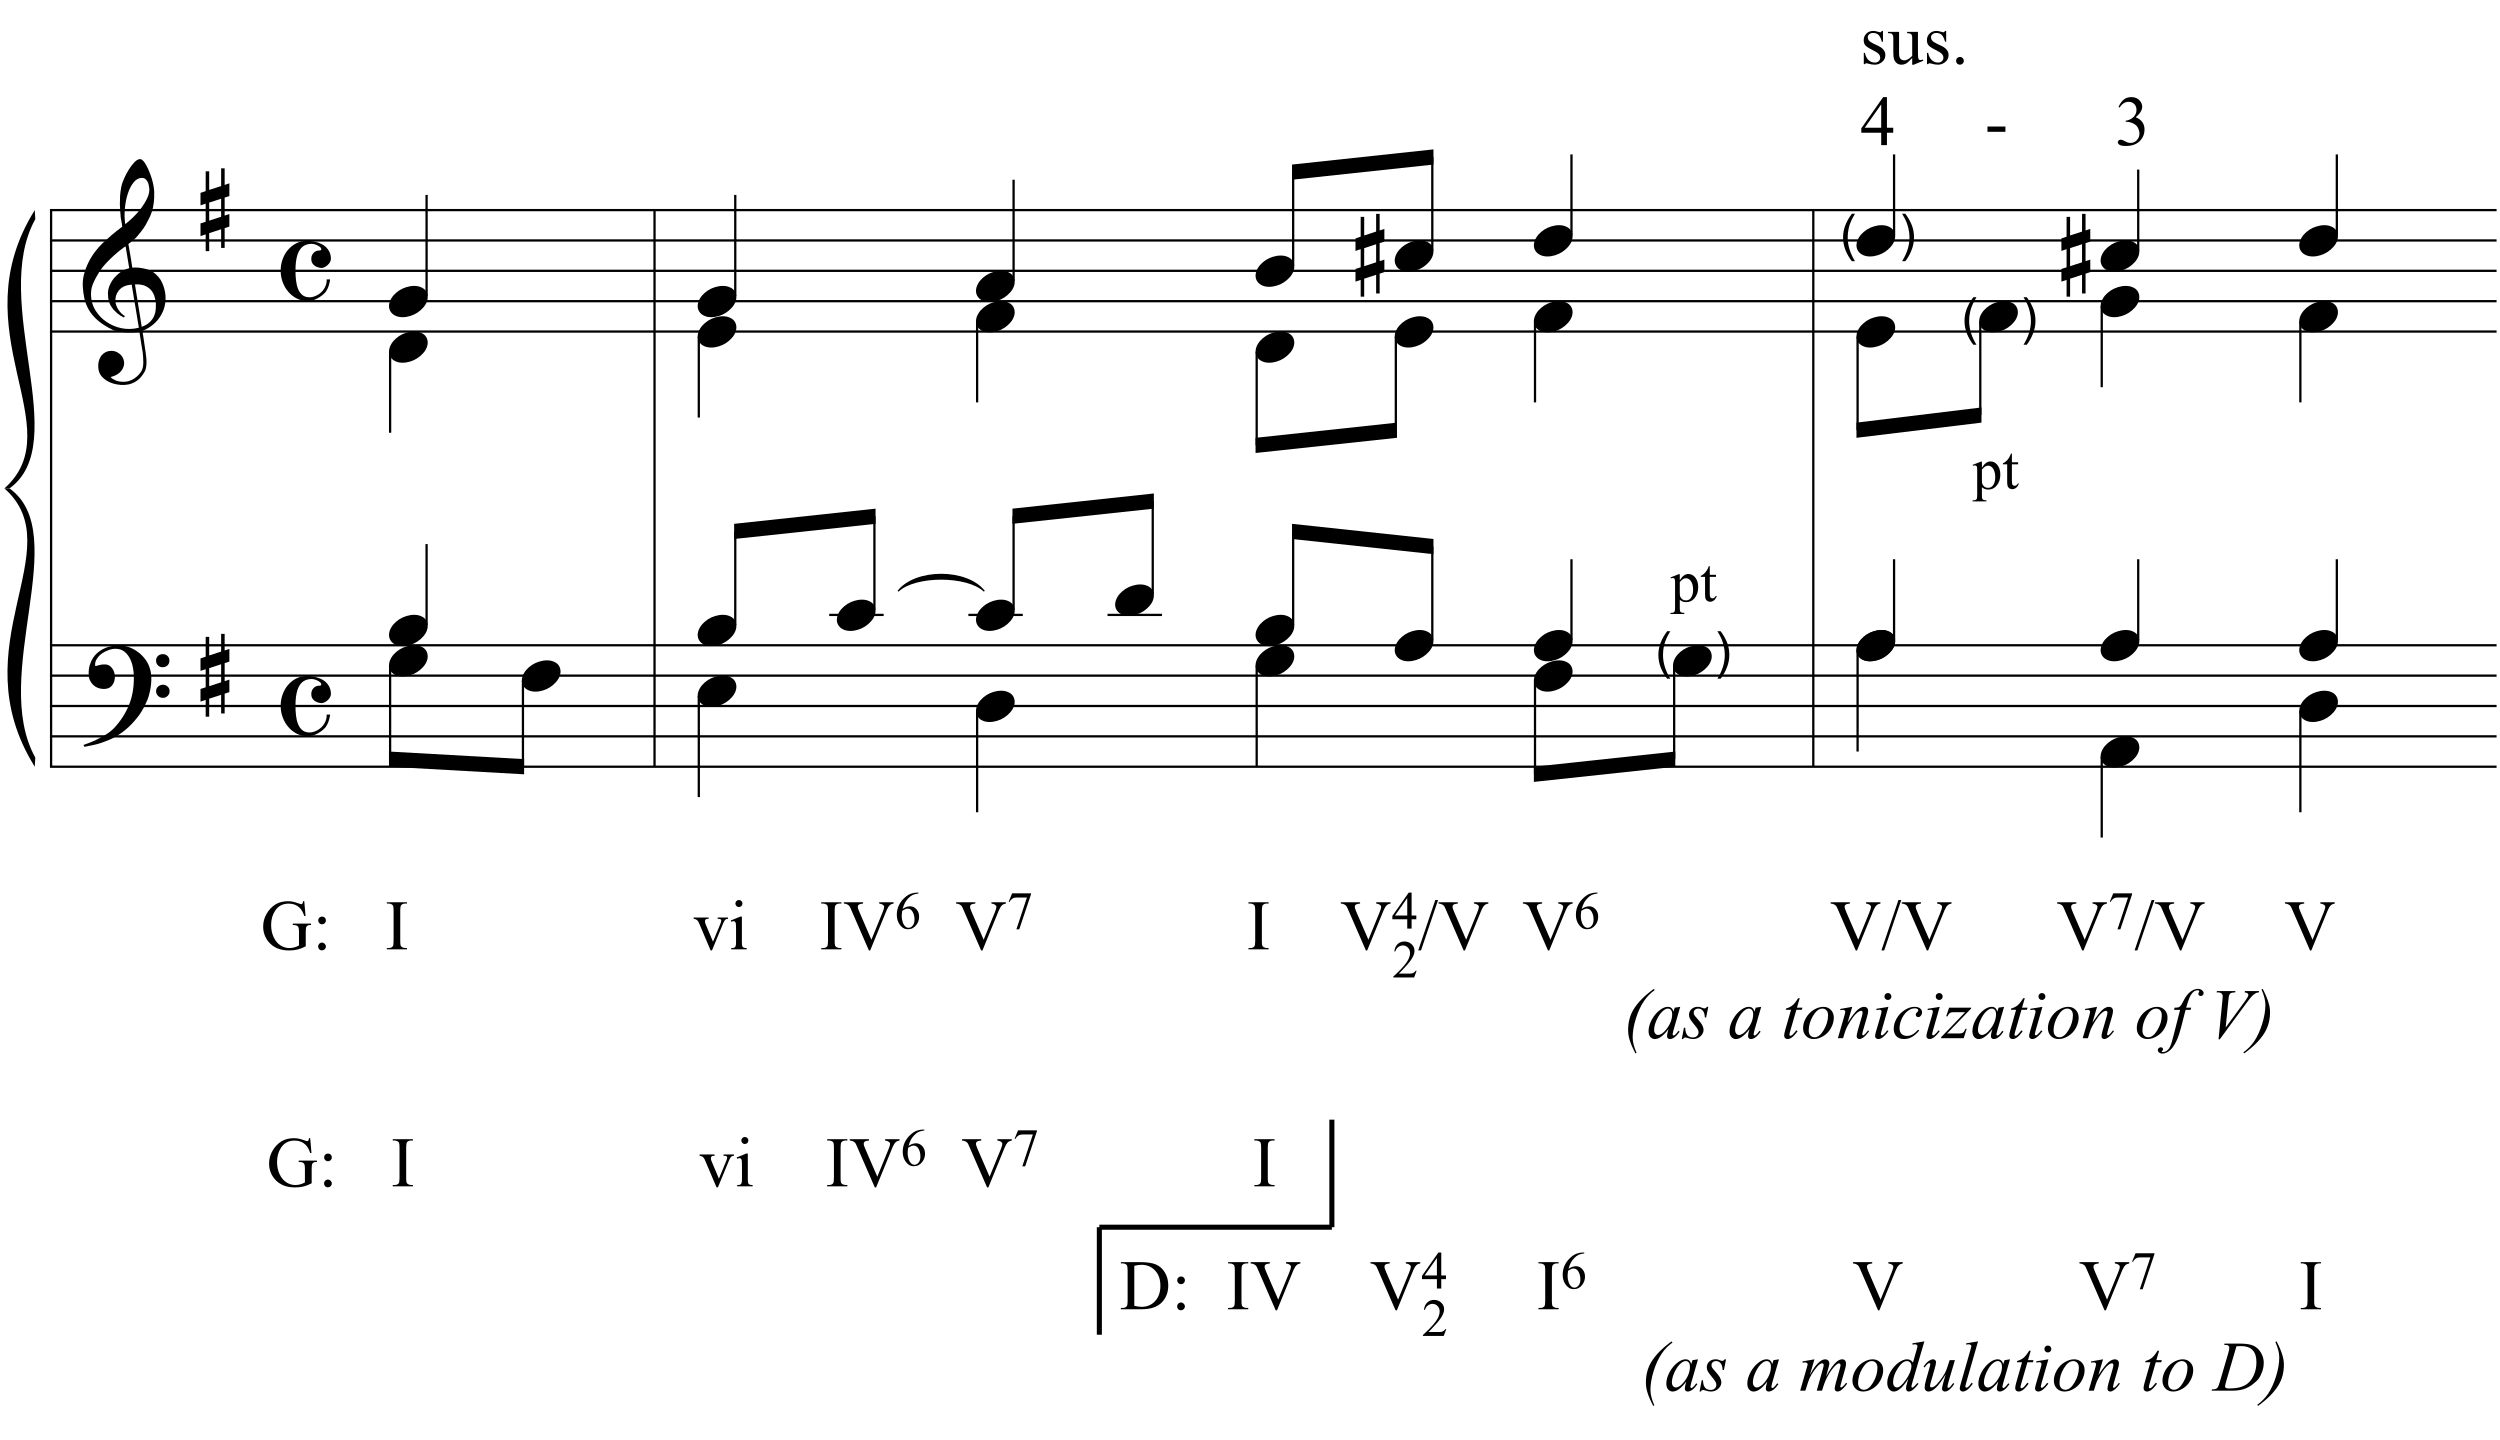 <?xml version="1.0" encoding="UTF-8"?>
<svg xmlns="http://www.w3.org/2000/svg" xmlns:xlink="http://www.w3.org/1999/xlink" width="422pt" height="243pt" viewBox="0 0 422 243" version="1.1">
<defs>
<g>
<symbol overflow="visible" id="glyph0-0">
<path style="stroke:none;" d=""/>
</symbol>
<symbol overflow="visible" id="glyph0-1">
<path style="stroke:none;" d="M 9.547 5.172 C 9.172 5.234 8.766 5.27 8.328 5.281 C 7.898 5.301 7.477 5.289 7.062 5.25 C 6.656 5.219 6.273 5.172 5.922 5.109 C 5.578 5.047 5.297 4.961 5.078 4.859 C 4.023 4.348 3.176 3.812 2.531 3.25 C 1.883 2.688 1.379 2.094 1.016 1.469 C 0.66 0.852 0.41 0.223 0.266 -0.422 C 0.129 -1.066 0.039 -1.719 0 -2.375 C -0.051 -3.082 0.008 -3.789 0.188 -4.5 C 0.375 -5.219 0.629 -5.898 0.953 -6.547 C 1.273 -7.203 1.645 -7.801 2.062 -8.344 C 2.477 -8.883 2.898 -9.363 3.328 -9.781 C 3.816 -10.238 4.328 -10.695 4.859 -11.156 C 5.398 -11.613 5.992 -12.082 6.641 -12.562 C 6.629 -12.738 6.613 -12.895 6.594 -13.031 C 6.57 -13.176 6.547 -13.316 6.516 -13.453 C 6.492 -13.598 6.461 -13.758 6.422 -13.938 C 6.391 -14.113 6.367 -14.332 6.359 -14.594 C 6.359 -14.707 6.344 -14.91 6.312 -15.203 C 6.281 -15.492 6.258 -15.848 6.25 -16.266 C 6.25 -16.68 6.258 -17.156 6.281 -17.688 C 6.312 -18.219 6.383 -18.773 6.5 -19.359 C 6.562 -19.691 6.707 -20.117 6.938 -20.641 C 7.164 -21.172 7.43 -21.68 7.734 -22.172 C 8.047 -22.672 8.367 -23.098 8.703 -23.453 C 9.047 -23.805 9.367 -23.984 9.672 -23.984 C 9.828 -23.984 9.992 -23.891 10.172 -23.703 C 10.348 -23.523 10.52 -23.281 10.688 -22.969 C 10.863 -22.664 11.031 -22.316 11.188 -21.922 C 11.352 -21.535 11.5 -21.133 11.625 -20.719 C 11.75 -20.312 11.848 -19.91 11.922 -19.516 C 11.992 -19.117 12.035 -18.77 12.047 -18.469 C 12.066 -17.758 12.039 -17.133 11.969 -16.594 C 11.906 -16.051 11.801 -15.566 11.656 -15.141 C 11.52 -14.711 11.359 -14.316 11.172 -13.953 C 10.992 -13.586 10.801 -13.223 10.594 -12.859 C 10.375 -12.484 10.148 -12.156 9.922 -11.875 C 9.703 -11.594 9.477 -11.312 9.25 -11.031 C 9 -10.727 8.738 -10.477 8.469 -10.281 C 8.207 -10.082 7.945 -9.867 7.688 -9.641 C 7.812 -8.941 7.922 -8.312 8.016 -7.75 C 8.055 -7.5 8.098 -7.258 8.141 -7.031 C 8.18 -6.801 8.211 -6.586 8.234 -6.391 C 8.266 -6.191 8.289 -6.023 8.312 -5.891 C 8.344 -5.766 8.359 -5.688 8.359 -5.656 C 8.691 -5.695 9.031 -5.695 9.375 -5.656 C 9.727 -5.625 10.062 -5.57 10.375 -5.5 C 10.695 -5.438 10.984 -5.348 11.234 -5.234 C 11.492 -5.129 11.695 -5.031 11.844 -4.938 C 12.582 -4.395 13.102 -3.77 13.406 -3.062 C 13.719 -2.363 13.898 -1.645 13.953 -0.906 C 13.992 -0.332 13.945 0.242 13.812 0.828 C 13.676 1.41 13.445 1.961 13.125 2.484 C 12.812 3.016 12.395 3.5 11.875 3.938 C 11.363 4.375 10.758 4.734 10.062 5.016 C 10.145 5.578 10.223 6.098 10.297 6.578 C 10.359 6.992 10.414 7.395 10.469 7.781 C 10.531 8.164 10.57 8.438 10.594 8.594 C 10.719 9.406 10.766 10.07 10.734 10.594 C 10.711 11.125 10.613 11.555 10.438 11.891 C 10.281 12.16 10.102 12.426 9.906 12.688 C 9.707 12.945 9.473 13.176 9.203 13.375 C 8.93 13.582 8.613 13.754 8.25 13.891 C 7.883 14.035 7.473 14.117 7.016 14.141 C 6.66 14.172 6.234 14.141 5.734 14.047 C 5.242 13.961 4.773 13.805 4.328 13.578 C 3.879 13.359 3.488 13.055 3.156 12.672 C 2.832 12.285 2.648 11.812 2.609 11.25 C 2.578 10.926 2.594 10.598 2.656 10.266 C 2.727 9.93 2.848 9.629 3.016 9.359 C 3.191 9.086 3.422 8.863 3.703 8.688 C 3.984 8.508 4.328 8.41 4.734 8.391 C 4.984 8.367 5.234 8.398 5.484 8.484 C 5.734 8.578 5.969 8.707 6.188 8.875 C 6.406 9.039 6.582 9.242 6.719 9.484 C 6.852 9.734 6.938 10.004 6.969 10.297 C 7.008 10.797 6.852 11.281 6.5 11.75 C 6.145 12.227 5.539 12.582 4.688 12.812 C 4.832 13 5.094 13.176 5.469 13.344 C 5.852 13.52 6.332 13.609 6.906 13.609 C 7.508 13.609 8.086 13.43 8.641 13.078 C 9.191 12.723 9.617 12.281 9.922 11.75 C 10.109 11.395 10.203 10.93 10.203 10.359 C 10.203 9.797 10.172 9.227 10.109 8.656 C 10.078 8.551 10.035 8.312 9.984 7.938 C 9.93 7.562 9.867 7.172 9.797 6.766 C 9.734 6.285 9.648 5.754 9.547 5.172 Z M 9.984 -20.812 C 9.453 -20.812 8.984 -20.562 8.578 -20.062 C 8.172 -19.562 7.844 -18.926 7.594 -18.156 C 7.344 -17.395 7.176 -16.555 7.094 -15.641 C 7.008 -14.723 7.031 -13.844 7.156 -13 C 7.602 -13.344 8.07 -13.754 8.562 -14.234 C 9.062 -14.723 9.508 -15.238 9.906 -15.781 C 10.312 -16.332 10.641 -16.883 10.891 -17.438 C 11.148 -18 11.258 -18.535 11.219 -19.047 C 11.195 -19.211 11.164 -19.395 11.125 -19.594 C 11.082 -19.801 11.016 -19.992 10.922 -20.172 C 10.828 -20.348 10.703 -20.5 10.547 -20.625 C 10.398 -20.75 10.211 -20.812 9.984 -20.812 Z M 9.938 4.328 C 10.531 4.117 10.988 3.848 11.312 3.516 C 11.645 3.191 11.891 2.836 12.047 2.453 C 12.203 2.078 12.289 1.695 12.312 1.312 C 12.332 0.926 12.336 0.582 12.328 0.281 C 12.297 0.039 12.234 -0.258 12.141 -0.625 C 12.055 -1 11.891 -1.359 11.641 -1.703 C 11.398 -2.047 11.051 -2.328 10.594 -2.547 C 10.145 -2.773 9.547 -2.867 8.797 -2.828 Z M 8.266 -2.781 C 7.703 -2.758 7.238 -2.648 6.875 -2.453 C 6.508 -2.254 6.223 -2.016 6.016 -1.734 C 5.805 -1.453 5.66 -1.156 5.578 -0.844 C 5.504 -0.531 5.477 -0.25 5.5 0 C 5.508 0.25 5.562 0.5 5.656 0.75 C 5.75 1.008 5.875 1.254 6.031 1.484 C 6.188 1.711 6.359 1.914 6.547 2.094 C 6.734 2.281 6.922 2.422 7.109 2.516 C 7.086 2.547 7.066 2.57 7.047 2.594 C 7.023 2.613 7 2.641 6.969 2.672 C 6.938 2.691 6.914 2.719 6.906 2.75 C 6.477 2.539 6.102 2.297 5.781 2.016 C 5.469 1.734 5.266 1.535 5.172 1.422 C 5.016 1.211 4.879 1.023 4.766 0.859 C 4.66 0.691 4.57 0.516 4.5 0.328 C 4.438 0.148 4.379 -0.047 4.328 -0.266 C 4.285 -0.484 4.258 -0.742 4.25 -1.047 C 4.219 -1.328 4.234 -1.629 4.297 -1.953 C 4.367 -2.273 4.484 -2.598 4.641 -2.922 C 4.797 -3.254 5 -3.57 5.25 -3.875 C 5.508 -4.188 5.812 -4.477 6.156 -4.75 C 6.332 -4.895 6.488 -5.004 6.625 -5.078 C 6.77 -5.16 6.906 -5.234 7.031 -5.297 C 7.156 -5.359 7.281 -5.406 7.406 -5.438 C 7.539 -5.477 7.68 -5.52 7.828 -5.562 L 7.219 -9.266 C 7.051 -9.172 6.781 -8.977 6.406 -8.688 C 6.039 -8.406 5.641 -8.066 5.203 -7.672 C 4.766 -7.273 4.332 -6.848 3.906 -6.391 C 3.477 -5.93 3.125 -5.488 2.844 -5.062 C 2.352 -4.281 1.973 -3.562 1.703 -2.906 C 1.43 -2.25 1.328 -1.539 1.391 -0.781 C 1.441 0.082 1.703 0.883 2.172 1.625 C 2.648 2.375 3.258 3 4 3.5 C 4.738 4.008 5.578 4.363 6.516 4.562 C 7.461 4.758 8.441 4.734 9.453 4.484 C 9.234 3.129 9.035 1.922 8.859 0.859 C 8.773 0.41 8.695 -0.031 8.625 -0.469 C 8.562 -0.906 8.5 -1.297 8.438 -1.641 C 8.375 -1.984 8.328 -2.258 8.297 -2.469 C 8.273 -2.676 8.266 -2.781 8.266 -2.781 Z M 8.266 -2.781 "/>
</symbol>
<symbol overflow="visible" id="glyph0-2">
<path style="stroke:none;" d="M 10.297 5.375 C 10.172 5.602 10.051 5.812 9.938 6 C 9.82 6.195 9.703 6.383 9.578 6.562 C 9.453 6.738 9.32 6.91 9.188 7.078 C 9.051 7.254 8.895 7.441 8.719 7.641 C 8.539 7.848 8.367 8.035 8.203 8.203 C 8.047 8.367 7.891 8.523 7.734 8.672 C 7.578 8.816 7.41 8.961 7.234 9.109 C 7.055 9.254 6.859 9.41 6.641 9.578 C 6.367 9.773 6.113 9.945 5.875 10.094 C 5.633 10.25 5.395 10.391 5.156 10.516 C 4.914 10.641 4.664 10.754 4.406 10.859 C 4.145 10.961 3.859 11.07 3.547 11.188 C 3.234 11.312 2.891 11.426 2.516 11.531 C 2.141 11.633 1.781 11.719 1.438 11.781 C 1.039 11.863 0.645 11.941 0.25 12.016 L 0.109 11.703 C 0.742 11.484 1.383 11.234 2.031 10.953 C 2.562 10.703 3.125 10.398 3.719 10.047 C 4.312 9.703 4.828 9.305 5.266 8.859 C 6.367 7.68 7.207 6.383 7.781 4.969 C 8.363 3.551 8.641 1.941 8.609 0.141 C 8.609 -0.266 8.562 -0.734 8.469 -1.266 C 8.383 -1.805 8.227 -2.312 8 -2.781 C 7.781 -3.258 7.469 -3.672 7.062 -4.016 C 6.656 -4.359 6.133 -4.531 5.5 -4.531 C 5.125 -4.531 4.727 -4.453 4.312 -4.297 C 3.895 -4.148 3.516 -3.953 3.172 -3.703 C 2.836 -3.453 2.562 -3.148 2.344 -2.797 C 2.125 -2.453 2.035 -2.082 2.078 -1.688 C 2.086 -1.625 2.129 -1.602 2.203 -1.625 C 2.273 -1.645 2.383 -1.676 2.531 -1.719 C 2.676 -1.758 2.852 -1.801 3.062 -1.844 C 3.27 -1.883 3.52 -1.898 3.812 -1.891 C 4.113 -1.867 4.375 -1.773 4.594 -1.609 C 4.812 -1.441 4.988 -1.227 5.125 -0.969 C 5.258 -0.707 5.348 -0.422 5.391 -0.109 C 5.43 0.191 5.414 0.488 5.344 0.781 C 5.238 1.227 5.039 1.582 4.75 1.844 C 4.457 2.113 4.051 2.25 3.531 2.25 C 3.195 2.25 2.875 2.191 2.562 2.078 C 2.258 1.961 1.992 1.797 1.766 1.578 C 1.535 1.367 1.348 1.109 1.203 0.797 C 1.055 0.492 0.984 0.145 0.984 -0.25 C 0.973 -0.832 1.035 -1.348 1.172 -1.797 C 1.316 -2.254 1.492 -2.645 1.703 -2.969 C 1.922 -3.301 2.148 -3.57 2.391 -3.781 C 2.629 -3.988 2.848 -4.156 3.047 -4.281 C 3.555 -4.594 4.07 -4.805 4.594 -4.922 C 5.113 -5.047 5.602 -5.113 6.062 -5.125 C 6.582 -5.125 7.102 -5.035 7.625 -4.859 C 8.156 -4.691 8.648 -4.445 9.109 -4.125 C 9.578 -3.812 9.992 -3.43 10.359 -2.984 C 10.734 -2.535 11.02 -2.039 11.219 -1.5 C 11.445 -0.883 11.562 -0.234 11.562 0.453 C 11.57 1.148 11.488 1.898 11.312 2.703 C 11.258 2.973 11.195 3.219 11.125 3.438 C 11.062 3.656 10.988 3.867 10.906 4.078 C 10.82 4.285 10.727 4.488 10.625 4.688 C 10.52 4.895 10.41 5.125 10.297 5.375 Z M 12.359 -2.516 C 12.348 -2.836 12.453 -3.102 12.672 -3.312 C 12.891 -3.52 13.156 -3.625 13.469 -3.625 C 13.781 -3.645 14.047 -3.551 14.266 -3.344 C 14.492 -3.133 14.609 -2.875 14.609 -2.562 C 14.629 -2.25 14.531 -1.977 14.312 -1.75 C 14.094 -1.531 13.828 -1.422 13.516 -1.422 C 13.191 -1.398 12.914 -1.5 12.688 -1.719 C 12.469 -1.938 12.359 -2.203 12.359 -2.516 Z M 12.359 2.641 C 12.359 2.328 12.469 2.066 12.688 1.859 C 12.906 1.66 13.172 1.551 13.484 1.531 C 13.797 1.531 14.066 1.629 14.297 1.828 C 14.523 2.023 14.641 2.285 14.641 2.609 C 14.648 2.922 14.547 3.188 14.328 3.406 C 14.109 3.633 13.844 3.75 13.531 3.75 C 13.219 3.758 12.945 3.656 12.719 3.438 C 12.488 3.219 12.367 2.953 12.359 2.641 Z M 12.359 2.641 "/>
</symbol>
<symbol overflow="visible" id="glyph0-3">
<path style="stroke:none;" d="M 1.469 -1.266 L 1.469 1.781 L 3.484 1.125 L 3.484 -1.922 Z M 0.875 -3.203 L 0.875 -6.547 L 1.469 -6.547 L 1.469 -3.406 L 3.484 -4.062 L 3.484 -7.047 L 4.078 -7.047 L 4.078 -4.25 L 4.875 -4.516 L 4.875 -2.375 L 4.078 -2.109 L 4.078 0.922 L 4.875 0.672 L 4.875 2.781 L 4.078 3.047 L 4.078 6.391 L 3.484 6.391 L 3.484 3.234 L 1.469 3.891 L 1.469 6.922 L 0.875 6.922 L 0.875 4.094 L 0 4.391 L 0 2.25 L 0.875 1.969 L 0.875 -1.094 L 0 -0.797 L 0 -2.906 Z M 0.875 -3.203 "/>
</symbol>
<symbol overflow="visible" id="glyph0-4">
<path style="stroke:none;" d="M 4.516 -5.062 C 5.055 -5.062 5.57 -4.992 6.062 -4.859 C 6.562 -4.734 6.992 -4.547 7.359 -4.297 C 7.723 -4.047 8.016 -3.727 8.234 -3.344 C 8.453 -2.957 8.562 -2.52 8.562 -2.031 C 8.562 -1.82 8.504 -1.625 8.391 -1.438 C 8.285 -1.258 8.148 -1.098 7.984 -0.953 C 7.828 -0.805 7.656 -0.691 7.469 -0.609 C 7.289 -0.523 7.129 -0.484 6.984 -0.484 C 6.848 -0.484 6.68 -0.508 6.484 -0.562 C 6.285 -0.613 6.094 -0.691 5.906 -0.797 C 5.727 -0.91 5.57 -1.066 5.438 -1.266 C 5.312 -1.461 5.25 -1.719 5.25 -2.031 C 5.25 -2.426 5.375 -2.754 5.625 -3.016 C 5.875 -3.285 6.18 -3.422 6.547 -3.422 C 6.785 -3.422 6.91 -3.477 6.922 -3.594 C 6.941 -3.707 6.91 -3.816 6.828 -3.922 C 6.598 -4.148 6.285 -4.328 5.891 -4.453 C 5.504 -4.586 5.055 -4.586 4.547 -4.453 C 4.141 -4.336 3.805 -4.133 3.547 -3.844 C 3.297 -3.562 3.098 -3.223 2.953 -2.828 C 2.816 -2.43 2.719 -1.988 2.656 -1.5 C 2.602 -1.02 2.578 -0.523 2.578 -0.016 C 2.578 0.535 2.609 1.082 2.672 1.625 C 2.734 2.164 2.848 2.645 3.016 3.062 C 3.191 3.488 3.43 3.828 3.734 4.078 C 4.047 4.336 4.445 4.469 4.938 4.469 C 5.281 4.469 5.629 4.391 5.984 4.234 C 6.336 4.086 6.656 3.879 6.938 3.609 C 7.219 3.348 7.441 3.031 7.609 2.656 C 7.785 2.289 7.863 1.891 7.844 1.453 L 8.422 1.453 C 8.422 1.586 8.395 1.75 8.344 1.938 C 8.301 2.133 8.25 2.332 8.188 2.531 C 8.125 2.727 8.047 2.914 7.953 3.094 C 7.867 3.27 7.785 3.414 7.703 3.531 C 7.523 3.75 7.316 3.953 7.078 4.141 C 6.836 4.328 6.582 4.492 6.312 4.641 C 6.051 4.785 5.781 4.898 5.5 4.984 C 5.219 5.066 4.957 5.109 4.719 5.109 C 4.031 5.109 3.398 4.969 2.828 4.688 C 2.266 4.406 1.781 4.023 1.375 3.547 C 0.969 3.078 0.648 2.531 0.422 1.906 C 0.191 1.289 0.078 0.648 0.078 -0.016 C 0.078 -0.672 0.18 -1.301 0.391 -1.906 C 0.609 -2.52 0.91 -3.055 1.297 -3.516 C 1.691 -3.984 2.16 -4.359 2.703 -4.641 C 3.254 -4.922 3.859 -5.062 4.516 -5.062 Z M 4.516 -5.062 "/>
</symbol>
<symbol overflow="visible" id="glyph0-5">
<path style="stroke:none;" d="M 0.156 0.016 C 0.301 -0.348 0.508 -0.688 0.781 -1 C 1.062 -1.312 1.383 -1.586 1.75 -1.828 C 2.125 -2.066 2.523 -2.25 2.953 -2.375 C 3.379 -2.508 3.812 -2.578 4.25 -2.578 C 4.688 -2.578 5.066 -2.504 5.391 -2.359 C 5.723 -2.223 5.984 -2.035 6.172 -1.797 C 6.359 -1.555 6.473 -1.273 6.516 -0.953 C 6.566 -0.629 6.523 -0.285 6.391 0.078 C 6.254 0.453 6.039 0.797 5.75 1.109 C 5.469 1.43 5.141 1.711 4.766 1.953 C 4.398 2.191 4.004 2.375 3.578 2.5 C 3.148 2.633 2.723 2.703 2.297 2.703 C 1.859 2.703 1.477 2.629 1.156 2.484 C 0.832 2.348 0.57 2.156 0.375 1.906 C 0.176 1.656 0.055 1.367 0.016 1.047 C -0.023 0.734 0.02 0.391 0.156 0.016 Z M 0.156 0.016 "/>
</symbol>
<symbol overflow="visible" id="glyph1-0">
<path style="stroke:none;" d="M 1.062 0 L 1.062 -5.344 L 5.344 -5.344 L 5.344 0 Z M 1.203 -0.141 L 5.203 -0.141 L 5.203 -5.203 L 1.203 -5.203 Z M 1.203 -0.141 "/>
</symbol>
<symbol overflow="visible" id="glyph1-1">
<path style="stroke:none;" d="M 2 1.797 C 1.582 1.273 1.227 0.664 0.938 -0.031 C 0.656 -0.738 0.516 -1.469 0.516 -2.219 C 0.516 -2.875 0.625 -3.508 0.844 -4.125 C 1.094 -4.82 1.477 -5.52 2 -6.219 L 2.531 -6.219 C 2.195 -5.645 1.977 -5.234 1.875 -4.984 C 1.695 -4.598 1.562 -4.195 1.469 -3.781 C 1.352 -3.258 1.297 -2.738 1.297 -2.219 C 1.297 -0.875 1.707 0.461 2.531 1.797 Z M 2 1.797 "/>
</symbol>
<symbol overflow="visible" id="glyph1-2">
<path style="stroke:none;" d=""/>
</symbol>
<symbol overflow="visible" id="glyph1-3">
<path style="stroke:none;" d="M 1.062 1.797 L 0.516 1.797 C 1.348 0.461 1.766 -0.875 1.766 -2.219 C 1.766 -2.738 1.703 -3.254 1.578 -3.766 C 1.484 -4.18 1.352 -4.582 1.188 -4.969 C 1.082 -5.219 0.859 -5.633 0.516 -6.219 L 1.062 -6.219 C 1.582 -5.52 1.969 -4.82 2.219 -4.125 C 2.426 -3.508 2.531 -2.875 2.531 -2.219 C 2.531 -1.469 2.383 -0.738 2.094 -0.031 C 1.812 0.664 1.469 1.273 1.062 1.797 Z M 1.062 1.797 "/>
</symbol>
<symbol overflow="visible" id="glyph2-0">
<path style="stroke:none;" d="M 1.672 0 L 1.672 -7.5 L 7.672 -7.5 L 7.672 0 Z M 1.859 -0.188 L 7.484 -0.188 L 7.484 -7.312 L 1.859 -7.312 Z M 1.859 -0.188 "/>
</symbol>
<symbol overflow="visible" id="glyph2-1">
<path style="stroke:none;" d="M 7.359 -8.125 L 7.578 -5.625 L 7.359 -5.625 C 7.16 -6.25 6.895 -6.719 6.562 -7.031 C 6.094 -7.488 5.484 -7.719 4.734 -7.719 C 3.723 -7.719 2.957 -7.316 2.438 -6.516 C 1.988 -5.836 1.766 -5.035 1.766 -4.109 C 1.766 -3.348 1.91 -2.656 2.203 -2.031 C 2.504 -1.406 2.891 -0.945 3.359 -0.656 C 3.836 -0.363 4.328 -0.219 4.828 -0.219 C 5.117 -0.219 5.398 -0.254 5.672 -0.328 C 5.941 -0.398 6.207 -0.508 6.469 -0.656 L 6.469 -2.953 C 6.469 -3.348 6.438 -3.609 6.375 -3.734 C 6.312 -3.859 6.219 -3.953 6.094 -4.016 C 5.969 -4.078 5.742 -4.109 5.422 -4.109 L 5.422 -4.344 L 8.5 -4.344 L 8.5 -4.109 L 8.344 -4.109 C 8.039 -4.109 7.832 -4.008 7.719 -3.812 C 7.645 -3.664 7.609 -3.379 7.609 -2.953 L 7.609 -0.516 C 7.16 -0.273 6.719 -0.098 6.281 0.016 C 5.844 0.129 5.352 0.188 4.812 0.188 C 3.281 0.188 2.113 -0.305 1.312 -1.297 C 0.719 -2.035 0.422 -2.883 0.422 -3.844 C 0.422 -4.551 0.586 -5.223 0.922 -5.859 C 1.328 -6.617 1.875 -7.207 2.562 -7.625 C 3.145 -7.957 3.832 -8.125 4.625 -8.125 C 4.914 -8.125 5.176 -8.098 5.406 -8.047 C 5.645 -8.004 5.984 -7.906 6.422 -7.75 C 6.641 -7.664 6.785 -7.625 6.859 -7.625 C 6.93 -7.625 6.992 -7.656 7.047 -7.719 C 7.098 -7.789 7.133 -7.926 7.156 -8.125 Z M 7.359 -8.125 "/>
</symbol>
<symbol overflow="visible" id="glyph2-2">
<path style="stroke:none;" d="M 1.688 -5.531 C 1.875 -5.531 2.031 -5.469 2.156 -5.344 C 2.281 -5.219 2.344 -5.062 2.344 -4.875 C 2.344 -4.695 2.281 -4.547 2.156 -4.422 C 2.031 -4.297 1.875 -4.234 1.688 -4.234 C 1.508 -4.234 1.359 -4.297 1.234 -4.422 C 1.109 -4.547 1.047 -4.695 1.047 -4.875 C 1.047 -5.062 1.109 -5.219 1.234 -5.344 C 1.359 -5.469 1.508 -5.531 1.688 -5.531 Z M 1.688 -1.141 C 1.863 -1.141 2.016 -1.07 2.141 -0.938 C 2.273 -0.812 2.344 -0.66 2.344 -0.484 C 2.344 -0.305 2.273 -0.148 2.141 -0.016 C 2.016 0.109 1.863 0.172 1.688 0.172 C 1.5 0.172 1.344 0.109 1.219 -0.016 C 1.094 -0.148 1.031 -0.305 1.031 -0.484 C 1.031 -0.66 1.094 -0.812 1.219 -0.938 C 1.344 -1.07 1.5 -1.141 1.688 -1.141 Z M 1.688 -1.141 "/>
</symbol>
<symbol overflow="visible" id="glyph2-3">
<path style="stroke:none;" d=""/>
</symbol>
<symbol overflow="visible" id="glyph2-4">
<path style="stroke:none;" d="M 3.703 -0.219 L 3.703 0 L 0.297 0 L 0.297 -0.219 L 0.578 -0.219 C 0.91 -0.219 1.148 -0.312 1.297 -0.5 C 1.391 -0.625 1.438 -0.926 1.438 -1.406 L 1.438 -6.547 C 1.438 -6.941 1.41 -7.207 1.359 -7.344 C 1.316 -7.438 1.238 -7.52 1.125 -7.594 C 0.945 -7.688 0.766 -7.734 0.578 -7.734 L 0.297 -7.734 L 0.297 -7.953 L 3.703 -7.953 L 3.703 -7.734 L 3.422 -7.734 C 3.098 -7.734 2.859 -7.633 2.703 -7.438 C 2.609 -7.312 2.562 -7.016 2.562 -6.547 L 2.562 -1.406 C 2.562 -1 2.586 -0.734 2.641 -0.609 C 2.68 -0.516 2.766 -0.43 2.891 -0.359 C 3.055 -0.266 3.234 -0.219 3.422 -0.219 Z M 3.703 -0.219 "/>
</symbol>
<symbol overflow="visible" id="glyph2-5">
<path style="stroke:none;" d="M 0.094 -5.375 L 2.625 -5.375 L 2.625 -5.156 L 2.469 -5.156 C 2.312 -5.156 2.191 -5.113 2.109 -5.031 C 2.035 -4.957 2 -4.859 2 -4.734 C 2 -4.598 2.035 -4.438 2.109 -4.25 L 3.359 -1.297 L 4.625 -4.359 C 4.707 -4.578 4.75 -4.742 4.75 -4.859 C 4.75 -4.922 4.734 -4.969 4.703 -5 C 4.66 -5.062 4.602 -5.102 4.531 -5.125 C 4.469 -5.145 4.336 -5.156 4.141 -5.156 L 4.141 -5.375 L 5.891 -5.375 L 5.891 -5.156 C 5.68 -5.133 5.539 -5.094 5.469 -5.031 C 5.332 -4.914 5.207 -4.719 5.094 -4.438 L 3.188 0.172 L 2.953 0.172 L 1.031 -4.359 C 0.945 -4.578 0.863 -4.727 0.781 -4.812 C 0.707 -4.906 0.613 -4.984 0.5 -5.047 C 0.426 -5.086 0.289 -5.125 0.094 -5.156 Z M 0.094 -5.375 "/>
</symbol>
<symbol overflow="visible" id="glyph2-6">
<path style="stroke:none;" d="M 1.734 -8.328 C 1.898 -8.328 2.039 -8.27 2.156 -8.156 C 2.27 -8.039 2.328 -7.898 2.328 -7.734 C 2.328 -7.578 2.27 -7.438 2.156 -7.312 C 2.039 -7.195 1.898 -7.141 1.734 -7.141 C 1.578 -7.141 1.438 -7.195 1.312 -7.312 C 1.195 -7.438 1.141 -7.578 1.141 -7.734 C 1.141 -7.898 1.195 -8.039 1.312 -8.156 C 1.426 -8.27 1.566 -8.328 1.734 -8.328 Z M 2.234 -5.531 L 2.234 -1.219 C 2.234 -0.875 2.254 -0.645 2.297 -0.531 C 2.348 -0.426 2.422 -0.348 2.516 -0.297 C 2.609 -0.242 2.785 -0.219 3.047 -0.219 L 3.047 0 L 0.438 0 L 0.438 -0.219 C 0.695 -0.219 0.867 -0.238 0.953 -0.281 C 1.047 -0.332 1.117 -0.414 1.172 -0.531 C 1.223 -0.656 1.25 -0.883 1.25 -1.219 L 1.25 -3.281 C 1.25 -3.863 1.234 -4.238 1.203 -4.406 C 1.172 -4.531 1.125 -4.617 1.062 -4.672 C 1.008 -4.723 0.93 -4.75 0.828 -4.75 C 0.723 -4.75 0.594 -4.719 0.438 -4.656 L 0.359 -4.875 L 1.969 -5.531 Z M 2.234 -5.531 "/>
</symbol>
<symbol overflow="visible" id="glyph2-7">
<path style="stroke:none;" d="M 8.516 -7.953 L 8.516 -7.734 C 8.234 -7.68 8.02 -7.586 7.875 -7.453 C 7.676 -7.266 7.492 -6.973 7.328 -6.578 L 4.562 0.188 L 4.344 0.188 L 1.359 -6.672 C 1.211 -7.023 1.109 -7.238 1.047 -7.312 C 0.941 -7.438 0.816 -7.531 0.672 -7.594 C 0.535 -7.664 0.348 -7.711 0.109 -7.734 L 0.109 -7.953 L 3.359 -7.953 L 3.359 -7.734 C 2.984 -7.691 2.738 -7.625 2.625 -7.531 C 2.52 -7.445 2.469 -7.336 2.469 -7.203 C 2.469 -7.004 2.562 -6.695 2.75 -6.281 L 4.766 -1.625 L 6.641 -6.219 C 6.828 -6.676 6.922 -6.992 6.922 -7.172 C 6.922 -7.285 6.863 -7.391 6.75 -7.484 C 6.633 -7.586 6.441 -7.664 6.172 -7.719 C 6.148 -7.719 6.117 -7.723 6.078 -7.734 L 6.078 -7.953 Z M 8.516 -7.953 "/>
</symbol>
<symbol overflow="visible" id="glyph2-8">
<path style="stroke:none;" d="M 3.359 -8.328 L 0.484 0.172 L 0.016 0.172 L 2.891 -8.328 Z M 3.359 -8.328 "/>
</symbol>
<symbol overflow="visible" id="glyph2-9">
<path style="stroke:none;" d="M 0.203 0 L 0.203 -0.219 L 0.5 -0.219 C 0.844 -0.219 1.082 -0.328 1.219 -0.547 C 1.301 -0.672 1.344 -0.957 1.344 -1.406 L 1.344 -6.547 C 1.344 -7.035 1.289 -7.344 1.188 -7.469 C 1.031 -7.645 0.801 -7.734 0.5 -7.734 L 0.203 -7.734 L 0.203 -7.953 L 3.438 -7.953 C 4.625 -7.953 5.523 -7.816 6.141 -7.547 C 6.766 -7.273 7.266 -6.82 7.641 -6.188 C 8.016 -5.562 8.203 -4.836 8.203 -4.016 C 8.203 -2.91 7.867 -1.988 7.203 -1.25 C 6.453 -0.414 5.301 0 3.75 0 Z M 2.469 -0.578 C 2.969 -0.461 3.383 -0.406 3.719 -0.406 C 4.625 -0.406 5.375 -0.723 5.969 -1.359 C 6.57 -2.004 6.875 -2.867 6.875 -3.953 C 6.875 -5.055 6.57 -5.922 5.969 -6.547 C 5.375 -7.18 4.609 -7.5 3.672 -7.5 C 3.316 -7.5 2.914 -7.441 2.469 -7.328 Z M 2.469 -0.578 "/>
</symbol>
<symbol overflow="visible" id="glyph2-10">
<path style="stroke:none;" d="M 3.844 -5.531 L 3.844 -3.703 L 3.656 -3.703 C 3.5 -4.273 3.305 -4.664 3.078 -4.875 C 2.848 -5.082 2.551 -5.188 2.188 -5.188 C 1.914 -5.188 1.695 -5.113 1.531 -4.969 C 1.363 -4.82 1.281 -4.66 1.281 -4.484 C 1.281 -4.266 1.344 -4.078 1.469 -3.922 C 1.582 -3.766 1.828 -3.594 2.203 -3.406 L 3.062 -3 C 3.852 -2.613 4.25 -2.102 4.25 -1.469 C 4.25 -0.977 4.062 -0.582 3.688 -0.281 C 3.32 0.02 2.91 0.172 2.453 0.172 C 2.129 0.172 1.754 0.109 1.328 -0.016 C 1.203 -0.055 1.098 -0.078 1.016 -0.078 C 0.922 -0.078 0.848 -0.023 0.797 0.078 L 0.609 0.078 L 0.609 -1.828 L 0.797 -1.828 C 0.91 -1.285 1.117 -0.875 1.422 -0.594 C 1.734 -0.32 2.082 -0.188 2.469 -0.188 C 2.738 -0.188 2.957 -0.266 3.125 -0.422 C 3.289 -0.578 3.375 -0.766 3.375 -0.984 C 3.375 -1.254 3.281 -1.484 3.094 -1.672 C 2.906 -1.859 2.523 -2.094 1.953 -2.375 C 1.391 -2.656 1.02 -2.906 0.844 -3.125 C 0.676 -3.352 0.594 -3.633 0.594 -3.969 C 0.594 -4.414 0.742 -4.785 1.047 -5.078 C 1.348 -5.379 1.738 -5.531 2.219 -5.531 C 2.426 -5.531 2.68 -5.484 2.984 -5.391 C 3.18 -5.328 3.312 -5.297 3.375 -5.297 C 3.438 -5.297 3.484 -5.312 3.516 -5.344 C 3.555 -5.375 3.602 -5.438 3.656 -5.531 Z M 3.844 -5.531 "/>
</symbol>
<symbol overflow="visible" id="glyph2-11">
<path style="stroke:none;" d="M 5.078 -5.375 L 5.078 -2.109 C 5.078 -1.492 5.094 -1.113 5.125 -0.969 C 5.156 -0.832 5.203 -0.738 5.266 -0.688 C 5.328 -0.633 5.398 -0.609 5.484 -0.609 C 5.609 -0.609 5.75 -0.641 5.906 -0.703 L 5.984 -0.5 L 4.375 0.172 L 4.109 0.172 L 4.109 -0.969 C 3.648 -0.469 3.301 -0.148 3.062 -0.016 C 2.82 0.109 2.566 0.172 2.297 0.172 C 1.992 0.172 1.727 0.082 1.5 -0.094 C 1.281 -0.27 1.129 -0.492 1.047 -0.766 C 0.961 -1.035 0.922 -1.422 0.922 -1.922 L 0.922 -4.328 C 0.922 -4.578 0.891 -4.75 0.828 -4.844 C 0.773 -4.945 0.695 -5.023 0.594 -5.078 C 0.488 -5.129 0.297 -5.156 0.016 -5.156 L 0.016 -5.375 L 1.891 -5.375 L 1.891 -1.781 C 1.891 -1.281 1.977 -0.953 2.156 -0.797 C 2.332 -0.641 2.539 -0.562 2.781 -0.562 C 2.945 -0.562 3.133 -0.613 3.344 -0.719 C 3.562 -0.82 3.816 -1.02 4.109 -1.312 L 4.109 -4.359 C 4.109 -4.66 4.051 -4.863 3.938 -4.969 C 3.832 -5.082 3.602 -5.145 3.25 -5.156 L 3.25 -5.375 Z M 5.078 -5.375 "/>
</symbol>
<symbol overflow="visible" id="glyph2-12">
<path style="stroke:none;" d="M 1.5 -1.141 C 1.688 -1.141 1.844 -1.07 1.969 -0.938 C 2.094 -0.812 2.156 -0.66 2.156 -0.484 C 2.156 -0.305 2.086 -0.148 1.953 -0.016 C 1.828 0.109 1.676 0.172 1.5 0.172 C 1.32 0.172 1.164 0.109 1.031 -0.016 C 0.906 -0.148 0.844 -0.305 0.844 -0.484 C 0.844 -0.672 0.906 -0.828 1.031 -0.953 C 1.164 -1.078 1.32 -1.141 1.5 -1.141 Z M 1.5 -1.141 "/>
</symbol>
<symbol overflow="visible" id="glyph2-13">
<path style="stroke:none;" d="M 5.578 -2.938 L 5.578 -2.094 L 4.516 -2.094 L 4.516 0 L 3.547 0 L 3.547 -2.094 L 0.188 -2.094 L 0.188 -2.844 L 3.875 -8.109 L 4.516 -8.109 L 4.516 -2.938 Z M 3.547 -2.938 L 3.547 -6.875 L 0.766 -2.938 Z M 3.547 -2.938 "/>
</symbol>
<symbol overflow="visible" id="glyph2-14">
<path style="stroke:none;" d="M 0.484 -3.141 L 3.516 -3.141 L 3.516 -2.25 L 0.484 -2.25 Z M 0.484 -3.141 "/>
</symbol>
<symbol overflow="visible" id="glyph2-15">
<path style="stroke:none;" d="M 0.609 -6.438 C 0.836 -6.969 1.125 -7.379 1.469 -7.672 C 1.812 -7.961 2.242 -8.109 2.766 -8.109 C 3.398 -8.109 3.883 -7.898 4.219 -7.484 C 4.477 -7.18 4.609 -6.852 4.609 -6.5 C 4.609 -5.914 4.242 -5.316 3.516 -4.703 C 4.004 -4.516 4.375 -4.242 4.625 -3.891 C 4.875 -3.535 5 -3.113 5 -2.625 C 5 -1.938 4.781 -1.344 4.344 -0.844 C 3.781 -0.188 2.957 0.141 1.875 0.141 C 1.332 0.141 0.961 0.07 0.766 -0.062 C 0.578 -0.195 0.484 -0.336 0.484 -0.484 C 0.484 -0.598 0.531 -0.695 0.625 -0.781 C 0.719 -0.875 0.828 -0.922 0.953 -0.922 C 1.055 -0.922 1.156 -0.906 1.25 -0.875 C 1.32 -0.852 1.473 -0.781 1.703 -0.656 C 1.941 -0.531 2.102 -0.457 2.188 -0.438 C 2.332 -0.395 2.488 -0.375 2.656 -0.375 C 3.051 -0.375 3.395 -0.523 3.688 -0.828 C 3.988 -1.141 4.141 -1.504 4.141 -1.922 C 4.141 -2.234 4.07 -2.535 3.938 -2.828 C 3.832 -3.047 3.719 -3.211 3.594 -3.328 C 3.426 -3.484 3.195 -3.625 2.906 -3.75 C 2.613 -3.875 2.316 -3.938 2.016 -3.938 L 1.828 -3.938 L 1.828 -4.125 C 2.129 -4.156 2.438 -4.266 2.75 -4.453 C 3.062 -4.641 3.285 -4.859 3.422 -5.109 C 3.566 -5.367 3.641 -5.656 3.641 -5.969 C 3.641 -6.363 3.516 -6.688 3.266 -6.938 C 3.016 -7.188 2.703 -7.312 2.328 -7.312 C 1.711 -7.312 1.203 -6.988 0.797 -6.344 Z M 0.609 -6.438 "/>
</symbol>
<symbol overflow="visible" id="glyph3-0">
<path style="stroke:none;" d="M 1.25 0 L 1.25 -5.625 L 5.75 -5.625 L 5.75 0 Z M 1.391 -0.141 L 5.609 -0.141 L 5.609 -5.484 L 1.391 -5.484 Z M 1.391 -0.141 "/>
</symbol>
<symbol overflow="visible" id="glyph3-1">
<path style="stroke:none;" d="M 4.031 -6.078 L 4.031 -5.922 C 3.645 -5.879 3.328 -5.801 3.078 -5.688 C 2.836 -5.57 2.598 -5.395 2.359 -5.156 C 2.117 -4.914 1.922 -4.648 1.766 -4.359 C 1.609 -4.066 1.477 -3.723 1.375 -3.328 C 1.801 -3.617 2.223 -3.766 2.641 -3.766 C 3.047 -3.766 3.398 -3.598 3.703 -3.266 C 4.004 -2.941 4.156 -2.52 4.156 -2 C 4.156 -1.5 4.004 -1.047 3.703 -0.641 C 3.336 -0.141 2.859 0.109 2.266 0.109 C 1.848 0.109 1.5 -0.023 1.219 -0.297 C 0.664 -0.816 0.391 -1.5 0.391 -2.344 C 0.391 -2.875 0.492 -3.379 0.703 -3.859 C 0.922 -4.336 1.227 -4.766 1.625 -5.141 C 2.02 -5.516 2.398 -5.766 2.766 -5.891 C 3.129 -6.016 3.469 -6.078 3.781 -6.078 Z M 1.297 -3 C 1.242 -2.602 1.219 -2.285 1.219 -2.047 C 1.219 -1.766 1.27 -1.457 1.375 -1.125 C 1.477 -0.801 1.633 -0.539 1.844 -0.344 C 1.988 -0.207 2.172 -0.141 2.391 -0.141 C 2.641 -0.141 2.863 -0.258 3.062 -0.5 C 3.27 -0.738 3.375 -1.082 3.375 -1.531 C 3.375 -2.031 3.27 -2.461 3.062 -2.828 C 2.863 -3.191 2.582 -3.375 2.219 -3.375 C 2.113 -3.375 1.992 -3.348 1.859 -3.297 C 1.734 -3.254 1.547 -3.156 1.297 -3 Z M 1.297 -3 "/>
</symbol>
<symbol overflow="visible" id="glyph3-2">
<path style="stroke:none;" d="M 0.906 -5.953 L 4.094 -5.953 L 4.094 -5.797 L 2.109 0.125 L 1.625 0.125 L 3.406 -5.25 L 1.766 -5.25 C 1.43 -5.25 1.195 -5.207 1.062 -5.125 C 0.812 -4.988 0.613 -4.781 0.469 -4.5 L 0.328 -4.547 Z M 0.906 -5.953 "/>
</symbol>
<symbol overflow="visible" id="glyph3-3">
<path style="stroke:none;" d="M 4.188 -2.203 L 4.188 -1.578 L 3.391 -1.578 L 3.391 0 L 2.656 0 L 2.656 -1.578 L 0.141 -1.578 L 0.141 -2.141 L 2.906 -6.078 L 3.391 -6.078 L 3.391 -2.203 Z M 2.656 -2.203 L 2.656 -5.156 L 0.578 -2.203 Z M 2.656 -2.203 "/>
</symbol>
<symbol overflow="visible" id="glyph3-4">
<path style="stroke:none;" d="M 4.125 -1.141 L 3.703 0 L 0.188 0 L 0.188 -0.156 C 1.227 -1.102 1.957 -1.875 2.375 -2.469 C 2.801 -3.07 3.016 -3.617 3.016 -4.109 C 3.016 -4.492 2.895 -4.805 2.656 -5.047 C 2.426 -5.285 2.148 -5.406 1.828 -5.406 C 1.535 -5.406 1.27 -5.316 1.031 -5.141 C 0.801 -4.973 0.633 -4.727 0.531 -4.406 L 0.359 -4.406 C 0.43 -4.945 0.617 -5.359 0.922 -5.641 C 1.234 -5.93 1.613 -6.078 2.062 -6.078 C 2.551 -6.078 2.957 -5.922 3.281 -5.609 C 3.602 -5.305 3.766 -4.941 3.766 -4.516 C 3.766 -4.211 3.691 -3.91 3.547 -3.609 C 3.328 -3.141 2.977 -2.641 2.5 -2.109 C 1.77 -1.305 1.312 -0.82 1.125 -0.656 L 2.688 -0.656 C 3 -0.656 3.219 -0.664 3.344 -0.688 C 3.477 -0.719 3.594 -0.77 3.688 -0.844 C 3.789 -0.914 3.883 -1.016 3.969 -1.141 Z M 4.125 -1.141 "/>
</symbol>
<symbol overflow="visible" id="glyph4-0">
<path style="stroke:none;" d="M 0.828 0 L 0.828 -3.75 L 3.828 -3.75 L 3.828 0 Z M 0.922 -0.094 L 3.734 -0.094 L 3.734 -3.656 L 0.922 -3.656 Z M 0.922 -0.094 "/>
</symbol>
<symbol overflow="visible" id="glyph4-1">
<path style="stroke:none;" d=""/>
</symbol>
<symbol overflow="visible" id="glyph5-0">
<path style="stroke:none;" d="M 1.391 0 L 1.391 -6.25 L 6.391 -6.25 L 6.391 0 Z M 1.547 -0.156 L 6.234 -0.156 L 6.234 -6.094 L 1.547 -6.094 Z M 1.547 -0.156 "/>
</symbol>
<symbol overflow="visible" id="glyph5-1">
<path style="stroke:none;" d="M -0.016 -4.031 L 1.375 -4.578 L 1.547 -4.578 L 1.547 -3.547 C 1.785 -3.93 2.02 -4.203 2.25 -4.359 C 2.477 -4.523 2.723 -4.609 2.984 -4.609 C 3.43 -4.609 3.805 -4.43 4.109 -4.078 C 4.473 -3.648 4.656 -3.086 4.656 -2.391 C 4.656 -1.617 4.438 -0.984 4 -0.484 C 3.633 -0.066 3.176 0.141 2.625 0.141 C 2.375 0.141 2.164 0.102 2 0.031 C 1.863 -0.02 1.711 -0.117 1.547 -0.266 L 1.547 1.109 C 1.547 1.41 1.566 1.602 1.609 1.688 C 1.648 1.77 1.711 1.832 1.797 1.875 C 1.891 1.926 2.062 1.953 2.312 1.953 L 2.312 2.141 L -0.031 2.141 L -0.031 1.953 L 0.094 1.953 C 0.27 1.961 0.422 1.93 0.547 1.859 C 0.609 1.816 0.656 1.754 0.688 1.672 C 0.727 1.598 0.75 1.398 0.75 1.078 L 0.75 -3.156 C 0.75 -3.445 0.734 -3.629 0.703 -3.703 C 0.68 -3.785 0.641 -3.844 0.578 -3.875 C 0.523 -3.914 0.445 -3.938 0.344 -3.938 C 0.27 -3.938 0.172 -3.914 0.047 -3.875 Z M 1.547 -3.25 L 1.547 -1.578 C 1.547 -1.223 1.562 -0.988 1.594 -0.875 C 1.645 -0.688 1.758 -0.52 1.938 -0.375 C 2.113 -0.227 2.336 -0.156 2.609 -0.156 C 2.93 -0.156 3.191 -0.281 3.391 -0.531 C 3.66 -0.863 3.797 -1.332 3.797 -1.938 C 3.797 -2.625 3.645 -3.148 3.344 -3.516 C 3.133 -3.766 2.883 -3.891 2.594 -3.891 C 2.438 -3.891 2.285 -3.852 2.141 -3.781 C 2.016 -3.719 1.816 -3.539 1.547 -3.25 Z M 1.547 -3.25 "/>
</symbol>
<symbol overflow="visible" id="glyph5-2">
<path style="stroke:none;" d="M 1.609 -5.938 L 1.609 -4.469 L 2.656 -4.469 L 2.656 -4.125 L 1.609 -4.125 L 1.609 -1.234 C 1.609 -0.941 1.648 -0.742 1.734 -0.641 C 1.816 -0.547 1.926 -0.5 2.062 -0.5 C 2.164 -0.5 2.266 -0.531 2.359 -0.594 C 2.461 -0.656 2.547 -0.754 2.609 -0.891 L 2.797 -0.891 C 2.68 -0.566 2.52 -0.32 2.312 -0.156 C 2.102 0 1.891 0.078 1.672 0.078 C 1.516 0.078 1.363 0.035 1.219 -0.047 C 1.082 -0.129 0.977 -0.25 0.906 -0.406 C 0.844 -0.562 0.812 -0.801 0.812 -1.125 L 0.812 -4.125 L 0.094 -4.125 L 0.094 -4.297 C 0.27 -4.367 0.453 -4.488 0.641 -4.656 C 0.828 -4.82 0.992 -5.023 1.141 -5.266 C 1.223 -5.391 1.328 -5.613 1.453 -5.938 Z M 1.609 -5.938 "/>
</symbol>
<symbol overflow="visible" id="glyph6-0">
<path style="stroke:none;" d="M 1.672 0 L 1.672 -7.5 L 7.672 -7.5 L 7.672 0 Z M 1.859 -0.188 L 7.484 -0.188 L 7.484 -7.312 L 1.859 -7.312 Z M 1.859 -0.188 "/>
</symbol>
<symbol overflow="visible" id="glyph6-1">
<path style="stroke:none;" d="M 2.25 2.469 L 2.062 2.562 C 1.594 1.676 1.258 0.895 1.062 0.219 C 0.906 -0.312 0.828 -0.848 0.828 -1.391 C 0.828 -2.648 1.113 -3.773 1.688 -4.766 C 2.406 -5.984 3.566 -7.172 5.172 -8.328 L 5.312 -8.125 C 4.582 -7.594 3.992 -6.992 3.547 -6.328 C 2.973 -5.504 2.504 -4.504 2.141 -3.328 C 1.773 -2.16 1.594 -1.094 1.594 -0.125 C 1.594 0.602 1.812 1.469 2.25 2.469 Z M 2.25 2.469 "/>
</symbol>
<symbol overflow="visible" id="glyph6-2">
<path style="stroke:none;" d="M 5.625 -5.297 L 4.484 -1.328 L 4.359 -0.797 C 4.348 -0.742 4.344 -0.703 4.344 -0.672 C 4.344 -0.609 4.363 -0.551 4.406 -0.5 C 4.438 -0.469 4.473 -0.453 4.516 -0.453 C 4.566 -0.453 4.633 -0.484 4.719 -0.547 C 4.875 -0.66 5.078 -0.895 5.328 -1.25 L 5.531 -1.109 C 5.258 -0.703 4.977 -0.391 4.688 -0.172 C 4.406 0.035 4.145 0.141 3.906 0.141 C 3.738 0.141 3.613 0.098 3.531 0.016 C 3.445 -0.066 3.406 -0.191 3.406 -0.359 C 3.406 -0.547 3.445 -0.797 3.531 -1.109 L 3.656 -1.547 C 3.145 -0.879 2.672 -0.41 2.234 -0.141 C 1.93 0.047 1.629 0.141 1.328 0.141 C 1.047 0.141 0.801 0.023 0.594 -0.203 C 0.383 -0.441 0.281 -0.77 0.281 -1.188 C 0.281 -1.812 0.469 -2.469 0.844 -3.156 C 1.219 -3.844 1.691 -4.395 2.266 -4.812 C 2.711 -5.133 3.133 -5.297 3.531 -5.297 C 3.77 -5.297 3.969 -5.234 4.125 -5.109 C 4.281 -4.984 4.398 -4.781 4.484 -4.5 L 4.703 -5.156 Z M 3.547 -5 C 3.297 -5 3.031 -4.879 2.75 -4.641 C 2.352 -4.316 2 -3.828 1.688 -3.172 C 1.375 -2.516 1.219 -1.926 1.219 -1.406 C 1.219 -1.133 1.285 -0.922 1.422 -0.766 C 1.555 -0.617 1.707 -0.547 1.875 -0.547 C 2.301 -0.547 2.766 -0.859 3.266 -1.484 C 3.93 -2.316 4.266 -3.176 4.266 -4.062 C 4.266 -4.383 4.195 -4.617 4.062 -4.766 C 3.938 -4.922 3.766 -5 3.547 -5 Z M 3.547 -5 "/>
</symbol>
<symbol overflow="visible" id="glyph6-3">
<path style="stroke:none;" d="M 4.359 -5.297 L 4 -3.5 L 3.781 -3.5 C 3.758 -4.031 3.645 -4.41 3.438 -4.641 C 3.238 -4.879 2.988 -5 2.688 -5 C 2.445 -5 2.254 -4.93 2.109 -4.797 C 1.973 -4.672 1.906 -4.516 1.906 -4.328 C 1.906 -4.191 1.93 -4.066 1.984 -3.953 C 2.035 -3.836 2.16 -3.676 2.359 -3.469 C 2.867 -2.906 3.195 -2.484 3.344 -2.203 C 3.488 -1.922 3.562 -1.656 3.562 -1.406 C 3.562 -1 3.391 -0.641 3.047 -0.328 C 2.711 -0.016 2.289 0.141 1.781 0.141 C 1.5 0.141 1.172 0.07 0.797 -0.062 C 0.672 -0.102 0.57 -0.125 0.5 -0.125 C 0.32 -0.125 0.191 -0.035 0.109 0.141 L -0.109 0.141 L 0.25 -1.766 L 0.469 -1.766 C 0.488 -1.172 0.609 -0.75 0.828 -0.5 C 1.055 -0.25 1.363 -0.125 1.75 -0.125 C 2.039 -0.125 2.273 -0.207 2.453 -0.375 C 2.629 -0.539 2.719 -0.742 2.719 -0.984 C 2.719 -1.141 2.688 -1.285 2.625 -1.422 C 2.508 -1.66 2.273 -1.984 1.922 -2.391 C 1.578 -2.805 1.352 -3.117 1.25 -3.328 C 1.156 -3.535 1.109 -3.742 1.109 -3.953 C 1.109 -4.328 1.242 -4.645 1.516 -4.906 C 1.797 -5.164 2.148 -5.297 2.578 -5.297 C 2.703 -5.297 2.816 -5.289 2.922 -5.281 C 2.973 -5.258 3.098 -5.211 3.297 -5.141 C 3.504 -5.066 3.641 -5.031 3.703 -5.031 C 3.879 -5.031 4.02 -5.117 4.125 -5.297 Z M 4.359 -5.297 "/>
</symbol>
<symbol overflow="visible" id="glyph6-4">
<path style="stroke:none;" d=""/>
</symbol>
<symbol overflow="visible" id="glyph6-5">
<path style="stroke:none;" d="M 3.125 -6.75 L 2.656 -5.156 L 3.578 -5.156 L 3.484 -4.797 L 2.562 -4.797 L 1.562 -1.344 C 1.445 -0.969 1.391 -0.723 1.391 -0.609 C 1.391 -0.547 1.406 -0.492 1.438 -0.453 C 1.469 -0.422 1.504 -0.406 1.547 -0.406 C 1.648 -0.406 1.781 -0.473 1.938 -0.609 C 2.031 -0.691 2.238 -0.938 2.562 -1.344 L 2.766 -1.188 C 2.398 -0.664 2.055 -0.297 1.734 -0.078 C 1.516 0.066 1.297 0.141 1.078 0.141 C 0.91 0.141 0.77 0.086 0.656 -0.016 C 0.551 -0.129 0.5 -0.27 0.5 -0.438 C 0.5 -0.645 0.562 -0.969 0.688 -1.406 L 1.656 -4.797 L 0.781 -4.797 L 0.828 -5.016 C 1.266 -5.141 1.625 -5.316 1.906 -5.547 C 2.188 -5.773 2.504 -6.176 2.859 -6.75 Z M 3.125 -6.75 "/>
</symbol>
<symbol overflow="visible" id="glyph6-6">
<path style="stroke:none;" d="M 5.547 -3.469 C 5.547 -2.883 5.391 -2.305 5.078 -1.734 C 4.773 -1.16 4.344 -0.703 3.781 -0.359 C 3.227 -0.023 2.691 0.141 2.172 0.141 C 1.629 0.141 1.191 -0.031 0.859 -0.375 C 0.523 -0.719 0.359 -1.16 0.359 -1.703 C 0.359 -2.273 0.52 -2.848 0.844 -3.422 C 1.176 -4.004 1.617 -4.461 2.172 -4.797 C 2.723 -5.129 3.258 -5.297 3.781 -5.297 C 4.289 -5.297 4.711 -5.125 5.047 -4.781 C 5.379 -4.445 5.547 -4.008 5.547 -3.469 Z M 4.578 -3.875 C 4.578 -4.238 4.488 -4.516 4.312 -4.703 C 4.133 -4.898 3.906 -5 3.625 -5 C 3.051 -5 2.52 -4.586 2.031 -3.766 C 1.551 -2.941 1.312 -2.125 1.312 -1.312 C 1.312 -0.938 1.406 -0.648 1.594 -0.453 C 1.781 -0.254 2.016 -0.156 2.297 -0.156 C 2.848 -0.156 3.363 -0.562 3.844 -1.375 C 4.332 -2.195 4.578 -3.031 4.578 -3.875 Z M 4.578 -3.875 "/>
</symbol>
<symbol overflow="visible" id="glyph6-7">
<path style="stroke:none;" d="M 2.656 -5.297 L 1.875 -2.641 C 2.602 -3.723 3.16 -4.438 3.547 -4.781 C 3.93 -5.125 4.305 -5.297 4.672 -5.297 C 4.867 -5.297 5.031 -5.234 5.156 -5.109 C 5.281 -4.984 5.344 -4.816 5.344 -4.609 C 5.344 -4.367 5.285 -4.055 5.172 -3.672 L 4.453 -1.203 C 4.379 -0.922 4.344 -0.75 4.344 -0.688 C 4.344 -0.625 4.359 -0.57 4.391 -0.531 C 4.422 -0.5 4.453 -0.484 4.484 -0.484 C 4.523 -0.484 4.582 -0.508 4.656 -0.562 C 4.863 -0.727 5.086 -0.977 5.328 -1.312 L 5.516 -1.203 C 5.148 -0.68 4.805 -0.312 4.484 -0.094 C 4.254 0.062 4.051 0.141 3.875 0.141 C 3.727 0.141 3.613 0.094 3.531 0 C 3.445 -0.082 3.406 -0.195 3.406 -0.344 C 3.406 -0.531 3.469 -0.852 3.594 -1.312 L 4.281 -3.672 C 4.363 -3.961 4.406 -4.191 4.406 -4.359 C 4.406 -4.43 4.379 -4.492 4.328 -4.547 C 4.273 -4.598 4.211 -4.625 4.141 -4.625 C 4.035 -4.625 3.906 -4.578 3.75 -4.484 C 3.457 -4.305 3.156 -4.016 2.844 -3.609 C 2.531 -3.203 2.203 -2.688 1.859 -2.062 C 1.672 -1.727 1.52 -1.363 1.406 -0.969 L 1.109 0 L 0.234 0 L 1.297 -3.672 C 1.422 -4.109 1.484 -4.375 1.484 -4.469 C 1.484 -4.551 1.445 -4.625 1.375 -4.688 C 1.312 -4.75 1.227 -4.781 1.125 -4.781 C 1.082 -4.781 1 -4.773 0.875 -4.766 L 0.656 -4.734 L 0.625 -4.938 Z M 2.656 -5.297 "/>
</symbol>
<symbol overflow="visible" id="glyph6-8">
<path style="stroke:none;" d="M 2.688 -7.625 C 2.852 -7.625 2.988 -7.566 3.094 -7.453 C 3.207 -7.348 3.266 -7.211 3.266 -7.047 C 3.266 -6.879 3.207 -6.738 3.094 -6.625 C 2.977 -6.508 2.844 -6.453 2.688 -6.453 C 2.52 -6.453 2.379 -6.508 2.266 -6.625 C 2.148 -6.738 2.094 -6.879 2.094 -7.047 C 2.094 -7.211 2.148 -7.348 2.266 -7.453 C 2.379 -7.566 2.52 -7.625 2.688 -7.625 Z M 2.766 -5.297 L 1.594 -1.203 C 1.52 -0.922 1.484 -0.754 1.484 -0.703 C 1.484 -0.641 1.5 -0.586 1.531 -0.547 C 1.57 -0.504 1.617 -0.484 1.672 -0.484 C 1.734 -0.484 1.801 -0.516 1.875 -0.578 C 2.102 -0.754 2.332 -1.004 2.562 -1.328 L 2.766 -1.203 C 2.492 -0.797 2.18 -0.453 1.828 -0.172 C 1.555 0.035 1.301 0.141 1.062 0.141 C 0.906 0.141 0.773 0.094 0.672 0 C 0.566 -0.094 0.516 -0.211 0.516 -0.359 C 0.516 -0.504 0.562 -0.742 0.656 -1.078 L 1.422 -3.703 C 1.547 -4.141 1.609 -4.41 1.609 -4.516 C 1.609 -4.598 1.578 -4.664 1.516 -4.719 C 1.461 -4.781 1.379 -4.812 1.266 -4.812 C 1.18 -4.812 1.004 -4.789 0.734 -4.75 L 0.734 -4.969 Z M 2.766 -5.297 "/>
</symbol>
<symbol overflow="visible" id="glyph6-9">
<path style="stroke:none;" d="M 4.625 -1.281 C 4.219 -0.789 3.805 -0.43 3.391 -0.203 C 2.984 0.023 2.547 0.141 2.078 0.141 C 1.523 0.141 1.094 -0.016 0.781 -0.328 C 0.477 -0.641 0.328 -1.062 0.328 -1.594 C 0.328 -2.188 0.492 -2.77 0.828 -3.344 C 1.16 -3.926 1.609 -4.395 2.172 -4.75 C 2.734 -5.113 3.285 -5.297 3.828 -5.297 C 4.254 -5.297 4.57 -5.207 4.781 -5.031 C 5 -4.852 5.109 -4.641 5.109 -4.391 C 5.109 -4.141 5.031 -3.93 4.875 -3.766 C 4.77 -3.629 4.633 -3.562 4.469 -3.562 C 4.352 -3.562 4.254 -3.598 4.172 -3.672 C 4.086 -3.754 4.047 -3.852 4.047 -3.969 C 4.047 -4.039 4.062 -4.109 4.094 -4.172 C 4.125 -4.234 4.188 -4.305 4.281 -4.391 C 4.375 -4.484 4.426 -4.551 4.438 -4.594 C 4.457 -4.633 4.469 -4.676 4.469 -4.719 C 4.469 -4.801 4.43 -4.867 4.359 -4.922 C 4.242 -5.004 4.086 -5.047 3.891 -5.047 C 3.504 -5.047 3.125 -4.91 2.75 -4.641 C 2.375 -4.367 2.051 -3.984 1.781 -3.484 C 1.469 -2.879 1.312 -2.281 1.312 -1.688 C 1.312 -1.281 1.422 -0.961 1.641 -0.734 C 1.867 -0.504 2.18 -0.391 2.578 -0.391 C 2.867 -0.391 3.16 -0.461 3.453 -0.609 C 3.754 -0.766 4.086 -1.039 4.453 -1.438 Z M 4.625 -1.281 "/>
</symbol>
<symbol overflow="visible" id="glyph6-10">
<path style="stroke:none;" d="M 1.016 -5.156 L 4.734 -5.156 L 4.734 -5.016 L 0.672 -0.797 L 2.391 -0.797 C 2.797 -0.797 3.051 -0.812 3.156 -0.844 C 3.27 -0.875 3.375 -0.941 3.469 -1.047 C 3.562 -1.148 3.664 -1.332 3.781 -1.594 L 3.984 -1.594 L 3.484 0 L -0.328 0 L -0.328 -0.172 L 3.719 -4.391 L 2.031 -4.391 C 1.676 -4.391 1.461 -4.379 1.391 -4.359 C 1.273 -4.336 1.164 -4.273 1.062 -4.172 C 0.957 -4.078 0.848 -3.914 0.734 -3.688 L 0.516 -3.688 Z M 1.016 -5.156 "/>
</symbol>
<symbol overflow="visible" id="glyph6-11">
<path style="stroke:none;" d="M 3.547 -5.156 L 3.438 -4.781 L 2.594 -4.781 L 1.938 -2.219 C 1.656 -1.082 1.367 -0.207 1.078 0.406 C 0.672 1.281 0.227 1.879 -0.25 2.203 C -0.602 2.461 -0.961 2.594 -1.328 2.594 C -1.555 2.594 -1.754 2.52 -1.922 2.375 C -2.035 2.281 -2.094 2.156 -2.094 2 C -2.094 1.875 -2.039 1.766 -1.938 1.672 C -1.844 1.578 -1.723 1.531 -1.578 1.531 C -1.473 1.531 -1.383 1.562 -1.312 1.625 C -1.238 1.695 -1.203 1.773 -1.203 1.859 C -1.203 1.953 -1.242 2.035 -1.328 2.109 C -1.391 2.16 -1.422 2.203 -1.422 2.234 C -1.422 2.266 -1.41 2.289 -1.391 2.312 C -1.348 2.332 -1.289 2.344 -1.219 2.344 C -1.051 2.344 -0.875 2.289 -0.688 2.188 C -0.5 2.082 -0.332 1.926 -0.188 1.719 C -0.051 1.508 0.082 1.207 0.219 0.812 C 0.27 0.645 0.414 0.102 0.656 -0.812 L 1.672 -4.781 L 0.656 -4.781 L 0.734 -5.156 C 1.055 -5.156 1.281 -5.176 1.406 -5.219 C 1.539 -5.27 1.66 -5.359 1.766 -5.484 C 1.879 -5.609 2.02 -5.848 2.188 -6.203 C 2.414 -6.672 2.641 -7.035 2.859 -7.297 C 3.141 -7.641 3.438 -7.895 3.75 -8.062 C 4.07 -8.238 4.375 -8.328 4.656 -8.328 C 4.957 -8.328 5.195 -8.25 5.375 -8.094 C 5.551 -7.945 5.641 -7.789 5.641 -7.625 C 5.641 -7.477 5.594 -7.359 5.5 -7.266 C 5.414 -7.172 5.305 -7.125 5.172 -7.125 C 5.047 -7.125 4.941 -7.16 4.859 -7.234 C 4.785 -7.305 4.75 -7.391 4.75 -7.484 C 4.75 -7.547 4.773 -7.625 4.828 -7.719 C 4.879 -7.812 4.906 -7.875 4.906 -7.906 C 4.906 -7.957 4.891 -8 4.859 -8.031 C 4.805 -8.07 4.734 -8.094 4.641 -8.094 C 4.391 -8.094 4.164 -8.016 3.969 -7.859 C 3.707 -7.648 3.473 -7.32 3.266 -6.875 C 3.16 -6.645 2.969 -6.07 2.688 -5.156 Z M 3.547 -5.156 "/>
</symbol>
<symbol overflow="visible" id="glyph6-12">
<path style="stroke:none;" d="M 1.828 0.188 L 2.484 -6.438 C 2.516 -6.77 2.531 -6.992 2.531 -7.109 C 2.531 -7.285 2.461 -7.43 2.328 -7.547 C 2.203 -7.672 2 -7.734 1.719 -7.734 L 1.5 -7.734 L 1.562 -7.953 L 4.688 -7.953 L 4.625 -7.734 C 4.289 -7.723 4.055 -7.688 3.922 -7.625 C 3.797 -7.562 3.695 -7.445 3.625 -7.281 C 3.582 -7.195 3.539 -6.953 3.5 -6.547 L 3.031 -1.812 L 6.141 -6.047 C 6.473 -6.504 6.68 -6.82 6.766 -7 C 6.828 -7.113 6.859 -7.219 6.859 -7.312 C 6.859 -7.414 6.812 -7.504 6.719 -7.578 C 6.633 -7.66 6.469 -7.711 6.219 -7.734 L 6.281 -7.953 L 8.672 -7.953 L 8.625 -7.734 C 8.426 -7.711 8.27 -7.676 8.156 -7.625 C 7.945 -7.52 7.734 -7.363 7.516 -7.156 C 7.305 -6.945 6.973 -6.531 6.516 -5.906 L 2.031 0.188 Z M 1.828 0.188 "/>
</symbol>
<symbol overflow="visible" id="glyph6-13">
<path style="stroke:none;" d="M 1.75 -8.219 L 1.953 -8.328 C 2.41 -7.453 2.738 -6.672 2.938 -5.984 C 3.102 -5.453 3.188 -4.922 3.188 -4.391 C 3.188 -3.117 2.895 -1.988 2.312 -1 C 1.594 0.219 0.43 1.406 -1.172 2.562 L -1.312 2.391 C -0.582 1.848 0.008 1.25 0.469 0.594 C 1.031 -0.238 1.492 -1.238 1.859 -2.406 C 2.223 -3.582 2.406 -4.656 2.406 -5.625 C 2.406 -6.352 2.188 -7.219 1.75 -8.219 Z M 1.75 -8.219 "/>
</symbol>
<symbol overflow="visible" id="glyph6-14">
<path style="stroke:none;" d="M 2.609 -5.297 L 1.844 -2.656 C 2.176 -3.281 2.461 -3.75 2.703 -4.062 C 3.078 -4.539 3.441 -4.891 3.797 -5.109 C 4.004 -5.234 4.219 -5.297 4.438 -5.297 C 4.633 -5.297 4.797 -5.234 4.922 -5.109 C 5.055 -4.984 5.125 -4.828 5.125 -4.641 C 5.125 -4.441 5.078 -4.191 4.984 -3.891 L 4.578 -2.391 C 5.211 -3.586 5.812 -4.426 6.375 -4.906 C 6.695 -5.164 7.008 -5.297 7.312 -5.297 C 7.5 -5.297 7.648 -5.234 7.766 -5.109 C 7.879 -4.992 7.938 -4.805 7.938 -4.547 C 7.938 -4.316 7.898 -4.078 7.828 -3.828 L 7.188 -1.547 C 7.039 -1.047 6.969 -0.77 6.969 -0.719 C 6.969 -0.664 6.988 -0.617 7.031 -0.578 C 7.051 -0.555 7.082 -0.547 7.125 -0.547 C 7.156 -0.547 7.223 -0.582 7.328 -0.656 C 7.547 -0.82 7.754 -1.047 7.953 -1.328 L 8.141 -1.203 C 8.047 -1.047 7.875 -0.832 7.625 -0.562 C 7.375 -0.289 7.16 -0.102 6.984 0 C 6.816 0.094 6.656 0.141 6.5 0.141 C 6.363 0.141 6.25 0.094 6.156 0 C 6.07 -0.094 6.031 -0.207 6.031 -0.344 C 6.031 -0.531 6.109 -0.91 6.266 -1.484 L 6.797 -3.359 C 6.922 -3.797 6.984 -4.035 6.984 -4.078 C 7.004 -4.148 7.016 -4.223 7.016 -4.297 C 7.016 -4.391 6.988 -4.469 6.938 -4.531 C 6.895 -4.582 6.844 -4.609 6.781 -4.609 C 6.625 -4.609 6.453 -4.523 6.266 -4.359 C 5.723 -3.859 5.219 -3.16 4.75 -2.266 C 4.445 -1.68 4.16 -0.926 3.891 0 L 3 0 L 4 -3.547 C 4.113 -3.93 4.172 -4.188 4.172 -4.312 C 4.172 -4.414 4.145 -4.492 4.094 -4.547 C 4.051 -4.598 4 -4.625 3.938 -4.625 C 3.812 -4.625 3.676 -4.578 3.531 -4.484 C 3.301 -4.328 3 -4 2.625 -3.5 C 2.258 -3 1.973 -2.52 1.766 -2.062 C 1.672 -1.852 1.441 -1.164 1.078 0 L 0.203 0 L 1.297 -3.797 L 1.438 -4.297 C 1.457 -4.367 1.469 -4.422 1.469 -4.453 C 1.469 -4.535 1.426 -4.609 1.344 -4.672 C 1.27 -4.742 1.176 -4.781 1.062 -4.781 C 1.008 -4.781 0.867 -4.758 0.641 -4.719 L 0.578 -4.938 Z M 2.609 -5.297 "/>
</symbol>
<symbol overflow="visible" id="glyph6-15">
<path style="stroke:none;" d="M 6.5 -8.328 L 4.484 -1.422 C 4.367 -1.047 4.312 -0.801 4.312 -0.688 C 4.312 -0.645 4.328 -0.602 4.359 -0.562 C 4.391 -0.531 4.426 -0.516 4.469 -0.516 C 4.52 -0.516 4.578 -0.539 4.641 -0.594 C 4.773 -0.688 5 -0.922 5.312 -1.297 L 5.516 -1.172 C 5.234 -0.785 4.945 -0.469 4.656 -0.219 C 4.375 0.02 4.109 0.141 3.859 0.141 C 3.723 0.141 3.613 0.094 3.531 0 C 3.445 -0.094 3.406 -0.227 3.406 -0.406 C 3.406 -0.625 3.461 -0.922 3.578 -1.297 L 3.797 -2.016 C 3.234 -1.141 2.719 -0.535 2.25 -0.203 C 1.938 0.023 1.633 0.141 1.344 0.141 C 1.039 0.141 0.781 0.008 0.562 -0.25 C 0.344 -0.52 0.234 -0.879 0.234 -1.328 C 0.234 -1.91 0.414 -2.531 0.781 -3.188 C 1.156 -3.852 1.645 -4.395 2.25 -4.812 C 2.738 -5.133 3.18 -5.297 3.578 -5.297 C 3.785 -5.297 3.969 -5.254 4.125 -5.172 C 4.281 -5.086 4.43 -4.945 4.578 -4.75 L 5.156 -6.781 C 5.195 -6.926 5.227 -7.039 5.25 -7.125 C 5.301 -7.281 5.328 -7.41 5.328 -7.516 C 5.328 -7.598 5.297 -7.664 5.234 -7.719 C 5.148 -7.789 5.047 -7.828 4.922 -7.828 C 4.828 -7.828 4.68 -7.812 4.484 -7.781 L 4.484 -8 Z M 4.312 -4.172 C 4.312 -4.422 4.238 -4.617 4.094 -4.766 C 3.957 -4.922 3.773 -5 3.547 -5 C 3.055 -5 2.547 -4.594 2.016 -3.781 C 1.484 -2.969 1.219 -2.191 1.219 -1.453 C 1.219 -1.16 1.281 -0.938 1.406 -0.781 C 1.531 -0.625 1.688 -0.547 1.875 -0.547 C 2.281 -0.547 2.785 -0.984 3.391 -1.859 C 4.004 -2.742 4.312 -3.516 4.312 -4.172 Z M 4.312 -4.172 "/>
</symbol>
<symbol overflow="visible" id="glyph6-16">
<path style="stroke:none;" d="M 5.656 -5.156 L 4.625 -1.672 C 4.477 -1.148 4.406 -0.82 4.406 -0.688 C 4.406 -0.613 4.414 -0.562 4.438 -0.531 C 4.469 -0.5 4.504 -0.484 4.547 -0.484 C 4.609 -0.484 4.676 -0.508 4.75 -0.562 C 4.832 -0.625 5.039 -0.867 5.375 -1.297 L 5.547 -1.156 C 5.234 -0.664 4.914 -0.305 4.594 -0.078 C 4.375 0.066 4.164 0.141 3.969 0.141 C 3.82 0.141 3.703 0.094 3.609 0 C 3.523 -0.082 3.484 -0.191 3.484 -0.328 C 3.484 -0.453 3.508 -0.625 3.562 -0.844 C 3.625 -1.133 3.801 -1.766 4.094 -2.734 C 3.426 -1.648 2.867 -0.898 2.422 -0.484 C 1.984 -0.066 1.57 0.141 1.188 0.141 C 1.008 0.141 0.859 0.078 0.734 -0.047 C 0.609 -0.172 0.547 -0.328 0.547 -0.516 C 0.547 -0.816 0.629 -1.27 0.797 -1.875 L 1.312 -3.688 C 1.438 -4.113 1.5 -4.379 1.5 -4.484 C 1.5 -4.535 1.477 -4.578 1.438 -4.609 C 1.406 -4.641 1.375 -4.656 1.344 -4.656 C 1.258 -4.656 1.176 -4.625 1.094 -4.562 C 1.008 -4.508 0.82 -4.297 0.531 -3.922 L 0.359 -4.047 C 0.648 -4.504 0.957 -4.836 1.281 -5.047 C 1.531 -5.211 1.758 -5.297 1.969 -5.297 C 2.113 -5.297 2.234 -5.25 2.328 -5.156 C 2.422 -5.07 2.469 -4.957 2.469 -4.812 C 2.469 -4.602 2.391 -4.227 2.234 -3.688 L 1.688 -1.781 C 1.531 -1.27 1.453 -0.945 1.453 -0.812 C 1.453 -0.738 1.473 -0.676 1.516 -0.625 C 1.566 -0.582 1.633 -0.562 1.719 -0.562 C 1.852 -0.562 2.02 -0.625 2.219 -0.75 C 2.426 -0.883 2.703 -1.172 3.047 -1.609 C 3.398 -2.055 3.688 -2.473 3.906 -2.859 C 4.133 -3.254 4.375 -3.875 4.625 -4.719 L 4.766 -5.156 Z M 5.656 -5.156 "/>
</symbol>
<symbol overflow="visible" id="glyph6-17">
<path style="stroke:none;" d="M 3.562 -8.328 L 1.562 -1.359 C 1.469 -1.016 1.422 -0.801 1.422 -0.719 C 1.422 -0.664 1.438 -0.617 1.469 -0.578 C 1.508 -0.535 1.555 -0.516 1.609 -0.516 C 1.68 -0.516 1.766 -0.547 1.859 -0.609 C 2.055 -0.773 2.266 -1.023 2.484 -1.359 L 2.672 -1.172 C 2.297 -0.648 1.953 -0.285 1.641 -0.078 C 1.41 0.066 1.191 0.141 0.984 0.141 C 0.836 0.141 0.711 0.086 0.609 -0.016 C 0.516 -0.117 0.469 -0.234 0.469 -0.359 C 0.469 -0.504 0.531 -0.797 0.656 -1.234 L 2.234 -6.734 C 2.367 -7.18 2.438 -7.438 2.438 -7.5 C 2.438 -7.594 2.395 -7.672 2.312 -7.734 C 2.238 -7.797 2.125 -7.828 1.969 -7.828 C 1.883 -7.828 1.75 -7.812 1.562 -7.781 L 1.562 -8 Z M 3.562 -8.328 "/>
</symbol>
<symbol overflow="visible" id="glyph6-18">
<path style="stroke:none;" d="M 1.766 -7.734 L 1.828 -7.953 L 4.359 -7.953 C 5.441 -7.953 6.238 -7.828 6.75 -7.578 C 7.27 -7.328 7.68 -6.938 7.984 -6.406 C 8.297 -5.883 8.453 -5.32 8.453 -4.719 C 8.453 -4.195 8.363 -3.691 8.188 -3.203 C 8.008 -2.711 7.805 -2.316 7.578 -2.016 C 7.359 -1.723 7.016 -1.398 6.547 -1.047 C 6.086 -0.691 5.582 -0.426 5.031 -0.25 C 4.488 -0.082 3.812 0 3 0 L -0.359 0 L -0.281 -0.219 C 0.031 -0.227 0.238 -0.254 0.344 -0.297 C 0.5 -0.367 0.613 -0.457 0.688 -0.562 C 0.801 -0.727 0.926 -1.062 1.062 -1.562 L 2.469 -6.359 C 2.582 -6.742 2.641 -7.039 2.641 -7.25 C 2.641 -7.406 2.586 -7.523 2.484 -7.609 C 2.379 -7.691 2.18 -7.734 1.891 -7.734 Z M 3.844 -7.5 L 2.109 -1.562 C 1.984 -1.113 1.922 -0.836 1.922 -0.734 C 1.922 -0.672 1.941 -0.609 1.984 -0.547 C 2.023 -0.492 2.082 -0.457 2.156 -0.438 C 2.25 -0.395 2.41 -0.375 2.641 -0.375 C 3.254 -0.375 3.82 -0.438 4.344 -0.562 C 4.875 -0.695 5.305 -0.891 5.641 -1.141 C 6.117 -1.504 6.5 -2.004 6.781 -2.641 C 7.07 -3.273 7.219 -4 7.219 -4.812 C 7.219 -5.727 7 -6.41 6.562 -6.859 C 6.125 -7.305 5.484 -7.531 4.641 -7.531 C 4.43 -7.531 4.164 -7.52 3.844 -7.5 Z M 3.844 -7.5 "/>
</symbol>
</g>
</defs>
<g id="surface1">
<rect x="0" y="0" width="422" height="243" style="fill:rgb(100%,100%,100%);fill-opacity:1;stroke:none;"/>
<path style="fill:none;stroke-width:0.384;stroke-linecap:butt;stroke-linejoin:miter;stroke:rgb(0%,0%,0%);stroke-opacity:1;stroke-miterlimit:10;" d="M 163.125 235.535 L 163.125 141.578 " transform="matrix(1,0,0,-1,-154.5,271)"/>
<g style="fill:rgb(0%,0%,0%);fill-opacity:1;">
  <use xlink:href="#glyph0-1" x="13.984" y="50.839"/>
</g>
<g style="fill:rgb(0%,0%,0%);fill-opacity:1;">
  <use xlink:href="#glyph0-2" x="13.984" y="114.047"/>
</g>
<g style="fill:rgb(0%,0%,0%);fill-opacity:1;">
  <use xlink:href="#glyph0-3" x="33.844" y="35.464"/>
</g>
<g style="fill:rgb(0%,0%,0%);fill-opacity:1;">
  <use xlink:href="#glyph0-3" x="33.844" y="114.047"/>
</g>
<g style="fill:rgb(0%,0%,0%);fill-opacity:1;">
  <use xlink:href="#glyph0-4" x="47.297" y="45.714"/>
</g>
<g style="fill:rgb(0%,0%,0%);fill-opacity:1;">
  <use xlink:href="#glyph0-4" x="47.297" y="119.172"/>
</g>
<path style="fill:none;stroke-width:0.384;stroke-linecap:butt;stroke-linejoin:miter;stroke:rgb(0%,0%,0%);stroke-opacity:1;stroke-miterlimit:10;" d="M 264.984 235.535 L 264.984 141.578 " transform="matrix(1,0,0,-1,-154.5,271)"/>
<path style="fill:none;stroke-width:0.384;stroke-linecap:butt;stroke-linejoin:miter;stroke:rgb(0%,0%,0%);stroke-opacity:1;stroke-miterlimit:10;" d="M 460.586 235.535 L 460.586 141.578 " transform="matrix(1,0,0,-1,-154.5,271)"/>
<path style="fill:none;stroke-width:0.384;stroke-linecap:butt;stroke-linejoin:miter;stroke:rgb(0%,0%,0%);stroke-opacity:1;stroke-miterlimit:10;" d="M 162.934 235.535 L 575.922 235.535 " transform="matrix(1,0,0,-1,-154.5,271)"/>
<path style="fill:none;stroke-width:0.384;stroke-linecap:butt;stroke-linejoin:miter;stroke:rgb(0%,0%,0%);stroke-opacity:1;stroke-miterlimit:10;" d="M 162.934 230.41 L 575.922 230.41 " transform="matrix(1,0,0,-1,-154.5,271)"/>
<path style="fill:none;stroke-width:0.384;stroke-linecap:butt;stroke-linejoin:miter;stroke:rgb(0%,0%,0%);stroke-opacity:1;stroke-miterlimit:10;" d="M 162.934 225.285 L 575.922 225.285 " transform="matrix(1,0,0,-1,-154.5,271)"/>
<path style="fill:none;stroke-width:0.384;stroke-linecap:butt;stroke-linejoin:miter;stroke:rgb(0%,0%,0%);stroke-opacity:1;stroke-miterlimit:10;" d="M 162.934 220.16 L 575.922 220.16 " transform="matrix(1,0,0,-1,-154.5,271)"/>
<path style="fill:none;stroke-width:0.384;stroke-linecap:butt;stroke-linejoin:miter;stroke:rgb(0%,0%,0%);stroke-opacity:1;stroke-miterlimit:10;" d="M 162.934 215.035 L 575.922 215.035 " transform="matrix(1,0,0,-1,-154.5,271)"/>
<path style="fill:none;stroke-width:0.384;stroke-linecap:butt;stroke-linejoin:miter;stroke:rgb(0%,0%,0%);stroke-opacity:1;stroke-miterlimit:10;" d="M 162.934 162.078 L 575.922 162.078 " transform="matrix(1,0,0,-1,-154.5,271)"/>
<path style="fill:none;stroke-width:0.384;stroke-linecap:butt;stroke-linejoin:miter;stroke:rgb(0%,0%,0%);stroke-opacity:1;stroke-miterlimit:10;" d="M 162.934 156.953 L 575.922 156.953 " transform="matrix(1,0,0,-1,-154.5,271)"/>
<path style="fill:none;stroke-width:0.384;stroke-linecap:butt;stroke-linejoin:miter;stroke:rgb(0%,0%,0%);stroke-opacity:1;stroke-miterlimit:10;" d="M 162.934 151.828 L 575.922 151.828 " transform="matrix(1,0,0,-1,-154.5,271)"/>
<path style="fill:none;stroke-width:0.384;stroke-linecap:butt;stroke-linejoin:miter;stroke:rgb(0%,0%,0%);stroke-opacity:1;stroke-miterlimit:10;" d="M 162.934 146.703 L 575.922 146.703 " transform="matrix(1,0,0,-1,-154.5,271)"/>
<path style="fill:none;stroke-width:0.384;stroke-linecap:butt;stroke-linejoin:miter;stroke:rgb(0%,0%,0%);stroke-opacity:1;stroke-miterlimit:10;" d="M 162.934 141.578 L 575.922 141.578 " transform="matrix(1,0,0,-1,-154.5,271)"/>
<path style=" stroke:none;fill-rule:nonzero;fill:rgb(0%,0%,0%);fill-opacity:1;" d="M 5.871 35.465 C -6.941 55.965 12.277 72.191 0.746 82.441 L 1.598 82.441 C 12.363 74.754 -1.73 50.84 5.957 37 "/>
<path style=" stroke:none;fill-rule:nonzero;fill:rgb(0%,0%,0%);fill-opacity:1;" d="M 5.871 129.422 C -6.941 108.922 12.277 92.691 0.746 82.441 L 1.598 82.441 C 12.363 90.129 -1.73 114.047 5.957 127.883 "/>
<path style="fill:none;stroke-width:0.384;stroke-linecap:butt;stroke-linejoin:miter;stroke:rgb(0%,0%,0%);stroke-opacity:1;stroke-miterlimit:10;" d="M 226.508 221.016 L 226.508 238.098 " transform="matrix(1,0,0,-1,-154.5,271)"/>
<g style="fill:rgb(0%,0%,0%);fill-opacity:1;">
  <use xlink:href="#glyph0-5" x="65.662" y="50.839"/>
</g>
<path style="fill:none;stroke-width:0.384;stroke-linecap:butt;stroke-linejoin:miter;stroke:rgb(0%,0%,0%);stroke-opacity:1;stroke-miterlimit:10;" d="M 220.352 211.621 L 220.352 197.953 " transform="matrix(1,0,0,-1,-154.5,271)"/>
<g style="fill:rgb(0%,0%,0%);fill-opacity:1;">
  <use xlink:href="#glyph0-5" x="65.662" y="58.526"/>
</g>
<path style="fill:none;stroke-width:0.384;stroke-linecap:butt;stroke-linejoin:miter;stroke:rgb(0%,0%,0%);stroke-opacity:1;stroke-miterlimit:10;" d="M 226.508 165.496 L 226.508 179.16 " transform="matrix(1,0,0,-1,-154.5,271)"/>
<g style="fill:rgb(0%,0%,0%);fill-opacity:1;">
  <use xlink:href="#glyph0-5" x="65.662" y="106.359"/>
</g>
<g style="fill:rgb(0%,0%,0%);fill-opacity:1;">
  <use xlink:href="#glyph0-5" x="65.662" y="111.484"/>
</g>
<path style="fill:none;stroke-width:0.384;stroke-linecap:butt;stroke-linejoin:miter;stroke:rgb(0%,0%,0%);stroke-opacity:1;stroke-miterlimit:10;" d="M 220.352 158.66 L 220.352 142.859 " transform="matrix(1,0,0,-1,-154.5,271)"/>
<g style="fill:rgb(0%,0%,0%);fill-opacity:1;">
  <use xlink:href="#glyph0-5" x="88.083" y="114.047"/>
</g>
<path style="fill:none;stroke-width:0.384;stroke-linecap:butt;stroke-linejoin:miter;stroke:rgb(0%,0%,0%);stroke-opacity:1;stroke-miterlimit:10;" d="M 242.773 156.098 L 242.773 141.578 " transform="matrix(1,0,0,-1,-154.5,271)"/>
<path style=" stroke:none;fill-rule:nonzero;fill:rgb(0%,0%,0%);fill-opacity:1;" d="M 88.469 128.141 L 65.66 126.859 L 65.66 129.422 L 88.469 130.703 "/>
<path style="fill:none;stroke-width:0.384;stroke-linecap:butt;stroke-linejoin:miter;stroke:rgb(0%,0%,0%);stroke-opacity:1;stroke-miterlimit:10;" d="M 278.613 221.016 L 278.613 238.098 " transform="matrix(1,0,0,-1,-154.5,271)"/>
<g style="fill:rgb(0%,0%,0%);fill-opacity:1;">
  <use xlink:href="#glyph0-5" x="117.766" y="50.839"/>
</g>
<path style="fill:none;stroke-width:0.384;stroke-linecap:butt;stroke-linejoin:miter;stroke:rgb(0%,0%,0%);stroke-opacity:1;stroke-miterlimit:10;" d="M 325.594 223.578 L 325.594 240.66 " transform="matrix(1,0,0,-1,-154.5,271)"/>
<g style="fill:rgb(0%,0%,0%);fill-opacity:1;">
  <use xlink:href="#glyph0-5" x="164.745" y="48.276"/>
</g>
<g style="fill:rgb(0%,0%,0%);fill-opacity:1;">
  <use xlink:href="#glyph0-5" x="211.938" y="45.714"/>
</g>
<path style="fill:none;stroke-width:0.384;stroke-linecap:butt;stroke-linejoin:miter;stroke:rgb(0%,0%,0%);stroke-opacity:1;stroke-miterlimit:10;" d="M 372.785 226.141 L 372.785 241.941 " transform="matrix(1,0,0,-1,-154.5,271)"/>
<g style="fill:rgb(0%,0%,0%);fill-opacity:1;">
  <use xlink:href="#glyph0-5" x="235.427" y="43.151"/>
</g>
<g style="fill:rgb(0%,0%,0%);fill-opacity:1;">
  <use xlink:href="#glyph0-3" x="228.807" y="43.151"/>
</g>
<path style="fill:none;stroke-width:0.384;stroke-linecap:butt;stroke-linejoin:miter;stroke:rgb(0%,0%,0%);stroke-opacity:1;stroke-miterlimit:10;" d="M 396.273 228.703 L 396.273 244.504 " transform="matrix(1,0,0,-1,-154.5,271)"/>
<path style=" stroke:none;fill-rule:nonzero;fill:rgb(0%,0%,0%);fill-opacity:1;" d="M 241.969 25.215 L 218.094 27.777 L 218.094 30.34 L 241.969 27.777 "/>
<path style="fill:none;stroke-width:0.384;stroke-linecap:butt;stroke-linejoin:miter;stroke:rgb(0%,0%,0%);stroke-opacity:1;stroke-miterlimit:10;" d="M 419.766 231.266 L 419.766 244.934 " transform="matrix(1,0,0,-1,-154.5,271)"/>
<g style="fill:rgb(0%,0%,0%);fill-opacity:1;">
  <use xlink:href="#glyph0-5" x="258.917" y="40.589"/>
</g>
<path style="fill:none;stroke-width:0.384;stroke-linecap:butt;stroke-linejoin:miter;stroke:rgb(0%,0%,0%);stroke-opacity:1;stroke-miterlimit:10;" d="M 272.457 214.184 L 272.457 200.516 " transform="matrix(1,0,0,-1,-154.5,271)"/>
<g style="fill:rgb(0%,0%,0%);fill-opacity:1;">
  <use xlink:href="#glyph0-5" x="117.766" y="55.964"/>
</g>
<path style="fill:none;stroke-width:0.384;stroke-linecap:butt;stroke-linejoin:miter;stroke:rgb(0%,0%,0%);stroke-opacity:1;stroke-miterlimit:10;" d="M 319.438 216.746 L 319.438 203.078 " transform="matrix(1,0,0,-1,-154.5,271)"/>
<g style="fill:rgb(0%,0%,0%);fill-opacity:1;">
  <use xlink:href="#glyph0-5" x="164.745" y="53.401"/>
</g>
<g style="fill:rgb(0%,0%,0%);fill-opacity:1;">
  <use xlink:href="#glyph0-5" x="211.938" y="58.526"/>
</g>
<path style="fill:none;stroke-width:0.384;stroke-linecap:butt;stroke-linejoin:miter;stroke:rgb(0%,0%,0%);stroke-opacity:1;stroke-miterlimit:10;" d="M 366.629 211.621 L 366.629 195.816 " transform="matrix(1,0,0,-1,-154.5,271)"/>
<g style="fill:rgb(0%,0%,0%);fill-opacity:1;">
  <use xlink:href="#glyph0-5" x="235.427" y="55.964"/>
</g>
<path style="fill:none;stroke-width:0.384;stroke-linecap:butt;stroke-linejoin:miter;stroke:rgb(0%,0%,0%);stroke-opacity:1;stroke-miterlimit:10;" d="M 390.117 214.184 L 390.117 198.379 " transform="matrix(1,0,0,-1,-154.5,271)"/>
<path style=" stroke:none;fill-rule:nonzero;fill:rgb(0%,0%,0%);fill-opacity:1;" d="M 235.812 71.34 L 211.938 73.902 L 211.938 76.465 L 235.812 73.902 "/>
<path style="fill:none;stroke-width:0.384;stroke-linecap:butt;stroke-linejoin:miter;stroke:rgb(0%,0%,0%);stroke-opacity:1;stroke-miterlimit:10;" d="M 413.609 216.746 L 413.609 203.078 " transform="matrix(1,0,0,-1,-154.5,271)"/>
<g style="fill:rgb(0%,0%,0%);fill-opacity:1;">
  <use xlink:href="#glyph0-5" x="258.917" y="53.401"/>
</g>
<g style="fill:rgb(0%,0%,0%);fill-opacity:1;">
  <use xlink:href="#glyph0-5" x="117.766" y="106.359"/>
</g>
<path style="fill:none;stroke-width:0.384;stroke-linecap:butt;stroke-linejoin:miter;stroke:rgb(0%,0%,0%);stroke-opacity:1;stroke-miterlimit:10;" d="M 278.613 165.496 L 278.613 181.297 " transform="matrix(1,0,0,-1,-154.5,271)"/>
<path style="fill:none;stroke-width:0.384;stroke-linecap:butt;stroke-linejoin:miter;stroke:rgb(0%,0%,0%);stroke-opacity:1;stroke-miterlimit:10;" d="M 294.473 167.203 L 303.656 167.203 " transform="matrix(1,0,0,-1,-154.5,271)"/>
<g style="fill:rgb(0%,0%,0%);fill-opacity:1;">
  <use xlink:href="#glyph0-5" x="141.255" y="103.797"/>
</g>
<path style="fill:none;stroke-width:0.384;stroke-linecap:butt;stroke-linejoin:miter;stroke:rgb(0%,0%,0%);stroke-opacity:1;stroke-miterlimit:10;" d="M 302.102 168.059 L 302.102 183.859 " transform="matrix(1,0,0,-1,-154.5,271)"/>
<path style=" stroke:none;fill-rule:nonzero;fill:rgb(0%,0%,0%);fill-opacity:1;" d="M 147.793 85.859 L 123.922 88.422 L 123.922 90.984 L 147.793 88.422 "/>
<path style="fill:none;stroke-width:0.384;stroke-linecap:butt;stroke-linejoin:miter;stroke:rgb(0%,0%,0%);stroke-opacity:1;stroke-miterlimit:10;" d="M 317.965 167.203 L 327.145 167.203 " transform="matrix(1,0,0,-1,-154.5,271)"/>
<g style="fill:rgb(0%,0%,0%);fill-opacity:1;">
  <use xlink:href="#glyph0-5" x="164.745" y="103.797"/>
</g>
<path style="fill:none;stroke-width:0.384;stroke-linecap:butt;stroke-linejoin:miter;stroke:rgb(0%,0%,0%);stroke-opacity:1;stroke-miterlimit:10;" d="M 325.594 168.059 L 325.594 183.859 " transform="matrix(1,0,0,-1,-154.5,271)"/>
<path style="fill:none;stroke-width:0.384;stroke-linecap:butt;stroke-linejoin:miter;stroke:rgb(0%,0%,0%);stroke-opacity:1;stroke-miterlimit:10;" d="M 341.453 167.203 L 350.637 167.203 " transform="matrix(1,0,0,-1,-154.5,271)"/>
<g style="fill:rgb(0%,0%,0%);fill-opacity:1;">
  <use xlink:href="#glyph0-5" x="188.234" y="101.234"/>
</g>
<path style="fill:none;stroke-width:0.384;stroke-linecap:butt;stroke-linejoin:miter;stroke:rgb(0%,0%,0%);stroke-opacity:1;stroke-miterlimit:10;" d="M 349.082 170.621 L 349.082 186.422 " transform="matrix(1,0,0,-1,-154.5,271)"/>
<path style=" stroke:none;fill-rule:nonzero;fill:rgb(0%,0%,0%);fill-opacity:1;" d="M 194.773 83.297 L 170.902 85.859 L 170.902 88.422 L 194.773 85.859 "/>
<g style="fill:rgb(0%,0%,0%);fill-opacity:1;">
  <use xlink:href="#glyph0-5" x="211.938" y="106.359"/>
</g>
<path style="fill:none;stroke-width:0.384;stroke-linecap:butt;stroke-linejoin:miter;stroke:rgb(0%,0%,0%);stroke-opacity:1;stroke-miterlimit:10;" d="M 372.785 165.496 L 372.785 181.297 " transform="matrix(1,0,0,-1,-154.5,271)"/>
<g style="fill:rgb(0%,0%,0%);fill-opacity:1;">
  <use xlink:href="#glyph0-5" x="235.427" y="108.922"/>
</g>
<path style="fill:none;stroke-width:0.384;stroke-linecap:butt;stroke-linejoin:miter;stroke:rgb(0%,0%,0%);stroke-opacity:1;stroke-miterlimit:10;" d="M 396.273 162.934 L 396.273 178.734 " transform="matrix(1,0,0,-1,-154.5,271)"/>
<path style=" stroke:none;fill-rule:nonzero;fill:rgb(0%,0%,0%);fill-opacity:1;" d="M 241.969 90.984 L 218.094 88.422 L 218.094 90.984 L 241.969 93.547 "/>
<path style="fill:none;stroke-width:0.384;stroke-linecap:butt;stroke-linejoin:miter;stroke:rgb(0%,0%,0%);stroke-opacity:1;stroke-miterlimit:10;" d="M 419.766 162.934 L 419.766 176.598 " transform="matrix(1,0,0,-1,-154.5,271)"/>
<g style="fill:rgb(0%,0%,0%);fill-opacity:1;">
  <use xlink:href="#glyph0-5" x="258.917" y="108.922"/>
</g>
<path style="fill:none;stroke-width:0.384;stroke-linecap:butt;stroke-linejoin:miter;stroke:rgb(0%,0%,0%);stroke-opacity:1;stroke-miterlimit:10;" d="M 272.457 153.535 L 272.457 136.453 " transform="matrix(1,0,0,-1,-154.5,271)"/>
<g style="fill:rgb(0%,0%,0%);fill-opacity:1;">
  <use xlink:href="#glyph0-5" x="117.766" y="116.609"/>
</g>
<path style="fill:none;stroke-width:0.384;stroke-linecap:butt;stroke-linejoin:miter;stroke:rgb(0%,0%,0%);stroke-opacity:1;stroke-miterlimit:10;" d="M 319.438 150.973 L 319.438 133.891 " transform="matrix(1,0,0,-1,-154.5,271)"/>
<g style="fill:rgb(0%,0%,0%);fill-opacity:1;">
  <use xlink:href="#glyph0-5" x="164.745" y="119.172"/>
</g>
<path style="fill:none;stroke-width:0.384;stroke-linecap:butt;stroke-linejoin:miter;stroke:rgb(0%,0%,0%);stroke-opacity:1;stroke-miterlimit:10;" d="M 366.629 158.66 L 366.629 141.578 " transform="matrix(1,0,0,-1,-154.5,271)"/>
<g style="fill:rgb(0%,0%,0%);fill-opacity:1;">
  <use xlink:href="#glyph0-5" x="211.938" y="111.484"/>
</g>
<g style="fill:rgb(0%,0%,0%);fill-opacity:1;">
  <use xlink:href="#glyph0-5" x="258.917" y="114.047"/>
</g>
<path style="fill:none;stroke-width:0.384;stroke-linecap:butt;stroke-linejoin:miter;stroke:rgb(0%,0%,0%);stroke-opacity:1;stroke-miterlimit:10;" d="M 413.609 156.098 L 413.609 140.297 " transform="matrix(1,0,0,-1,-154.5,271)"/>
<g style="fill:rgb(0%,0%,0%);fill-opacity:1;">
  <use xlink:href="#glyph0-5" x="282.406" y="111.484"/>
</g>
<path style="fill:none;stroke-width:0.384;stroke-linecap:butt;stroke-linejoin:miter;stroke:rgb(0%,0%,0%);stroke-opacity:1;stroke-miterlimit:10;" d="M 437.098 158.66 L 437.098 142.859 " transform="matrix(1,0,0,-1,-154.5,271)"/>
<path style=" stroke:none;fill-rule:nonzero;fill:rgb(0%,0%,0%);fill-opacity:1;" d="M 282.789 126.859 L 258.918 129.422 L 258.918 131.984 L 282.789 129.422 "/>
<path style="fill:none;stroke-width:0.854;stroke-linecap:butt;stroke-linejoin:miter;stroke:rgb(0%,0%,0%);stroke-opacity:1;stroke-miterlimit:10;" d="M 340.07 63.848 L 379.32 63.848 " transform="matrix(1,0,0,-1,-154.5,271)"/>
<path style="fill:none;stroke-width:0.854;stroke-linecap:butt;stroke-linejoin:miter;stroke:rgb(0%,0%,0%);stroke-opacity:1;stroke-miterlimit:10;" d="M 379.32 63.848 L 379.32 82 " transform="matrix(1,0,0,-1,-154.5,271)"/>
<path style="fill:none;stroke-width:0.854;stroke-linecap:butt;stroke-linejoin:miter;stroke:rgb(0%,0%,0%);stroke-opacity:1;stroke-miterlimit:10;" d="M 340.07 63.848 L 340.07 45.699 " transform="matrix(1,0,0,-1,-154.5,271)"/>
<g style="fill:rgb(0%,0%,0%);fill-opacity:1;">
  <use xlink:href="#glyph1-1" x="279.417" y="112.766"/>
  <use xlink:href="#glyph1-2" x="282.261" y="112.766"/>
</g>
<g style="fill:rgb(0%,0%,0%);fill-opacity:1;">
  <use xlink:href="#glyph1-2" x="284.634" y="112.766"/>
</g>
<g style="fill:rgb(0%,0%,0%);fill-opacity:1;">
  <use xlink:href="#glyph1-2" x="287.007" y="112.766"/>
</g>
<g style="fill:rgb(0%,0%,0%);fill-opacity:1;">
  <use xlink:href="#glyph1-3" x="289.38" y="112.766"/>
</g>
<path style="fill:none;stroke-width:0.384;stroke-linecap:butt;stroke-linejoin:miter;stroke:rgb(0%,0%,0%);stroke-opacity:1;stroke-miterlimit:10;" d="M 474.219 231.266 L 474.219 244.934 " transform="matrix(1,0,0,-1,-154.5,271)"/>
<g style="fill:rgb(0%,0%,0%);fill-opacity:1;">
  <use xlink:href="#glyph0-5" x="313.37" y="40.589"/>
</g>
<path style="fill:none;stroke-width:0.384;stroke-linecap:butt;stroke-linejoin:miter;stroke:rgb(0%,0%,0%);stroke-opacity:1;stroke-miterlimit:10;" d="M 515.43 228.703 L 515.43 242.371 " transform="matrix(1,0,0,-1,-154.5,271)"/>
<g style="fill:rgb(0%,0%,0%);fill-opacity:1;">
  <use xlink:href="#glyph0-5" x="354.583" y="43.151"/>
</g>
<g style="fill:rgb(0%,0%,0%);fill-opacity:1;">
  <use xlink:href="#glyph0-3" x="347.964" y="43.151"/>
</g>
<path style="fill:none;stroke-width:0.384;stroke-linecap:butt;stroke-linejoin:miter;stroke:rgb(0%,0%,0%);stroke-opacity:1;stroke-miterlimit:10;" d="M 548.957 231.266 L 548.957 244.934 " transform="matrix(1,0,0,-1,-154.5,271)"/>
<g style="fill:rgb(0%,0%,0%);fill-opacity:1;">
  <use xlink:href="#glyph0-5" x="388.109" y="40.589"/>
</g>
<g style="fill:rgb(0%,0%,0%);fill-opacity:1;">
  <use xlink:href="#glyph0-5" x="313.37" y="55.964"/>
</g>
<path style="fill:none;stroke-width:0.384;stroke-linecap:butt;stroke-linejoin:miter;stroke:rgb(0%,0%,0%);stroke-opacity:1;stroke-miterlimit:10;" d="M 468.062 214.184 L 468.062 198.379 " transform="matrix(1,0,0,-1,-154.5,271)"/>
<g style="fill:rgb(0%,0%,0%);fill-opacity:1;">
  <use xlink:href="#glyph0-5" x="334.083" y="53.401"/>
</g>
<path style="fill:none;stroke-width:0.384;stroke-linecap:butt;stroke-linejoin:miter;stroke:rgb(0%,0%,0%);stroke-opacity:1;stroke-miterlimit:10;" d="M 488.773 216.746 L 488.773 200.941 " transform="matrix(1,0,0,-1,-154.5,271)"/>
<path style=" stroke:none;fill-rule:nonzero;fill:rgb(0%,0%,0%);fill-opacity:1;" d="M 334.469 68.777 L 313.371 71.34 L 313.371 73.902 L 334.469 71.34 "/>
<path style="fill:none;stroke-width:0.384;stroke-linecap:butt;stroke-linejoin:miter;stroke:rgb(0%,0%,0%);stroke-opacity:1;stroke-miterlimit:10;" d="M 509.273 219.309 L 509.273 205.641 " transform="matrix(1,0,0,-1,-154.5,271)"/>
<g style="fill:rgb(0%,0%,0%);fill-opacity:1;">
  <use xlink:href="#glyph0-5" x="354.583" y="50.839"/>
</g>
<path style="fill:none;stroke-width:0.384;stroke-linecap:butt;stroke-linejoin:miter;stroke:rgb(0%,0%,0%);stroke-opacity:1;stroke-miterlimit:10;" d="M 542.801 216.746 L 542.801 203.078 " transform="matrix(1,0,0,-1,-154.5,271)"/>
<g style="fill:rgb(0%,0%,0%);fill-opacity:1;">
  <use xlink:href="#glyph0-5" x="388.109" y="53.401"/>
</g>
<path style="fill:none;stroke-width:0.384;stroke-linecap:butt;stroke-linejoin:miter;stroke:rgb(0%,0%,0%);stroke-opacity:1;stroke-miterlimit:10;" d="M 474.219 162.934 L 474.219 176.598 " transform="matrix(1,0,0,-1,-154.5,271)"/>
<g style="fill:rgb(0%,0%,0%);fill-opacity:1;">
  <use xlink:href="#glyph0-5" x="313.37" y="108.922"/>
</g>
<path style="fill:none;stroke-width:0.384;stroke-linecap:butt;stroke-linejoin:miter;stroke:rgb(0%,0%,0%);stroke-opacity:1;stroke-miterlimit:10;" d="M 515.43 162.934 L 515.43 176.598 " transform="matrix(1,0,0,-1,-154.5,271)"/>
<g style="fill:rgb(0%,0%,0%);fill-opacity:1;">
  <use xlink:href="#glyph0-5" x="354.583" y="108.922"/>
</g>
<path style="fill:none;stroke-width:0.384;stroke-linecap:butt;stroke-linejoin:miter;stroke:rgb(0%,0%,0%);stroke-opacity:1;stroke-miterlimit:10;" d="M 548.957 162.934 L 548.957 176.598 " transform="matrix(1,0,0,-1,-154.5,271)"/>
<g style="fill:rgb(0%,0%,0%);fill-opacity:1;">
  <use xlink:href="#glyph0-5" x="388.109" y="108.922"/>
</g>
<path style="fill:none;stroke-width:0.384;stroke-linecap:butt;stroke-linejoin:miter;stroke:rgb(0%,0%,0%);stroke-opacity:1;stroke-miterlimit:10;" d="M 468.062 161.223 L 468.062 144.141 " transform="matrix(1,0,0,-1,-154.5,271)"/>
<g style="fill:rgb(0%,0%,0%);fill-opacity:1;">
  <use xlink:href="#glyph0-5" x="313.37" y="108.922"/>
</g>
<path style="fill:none;stroke-width:0.384;stroke-linecap:butt;stroke-linejoin:miter;stroke:rgb(0%,0%,0%);stroke-opacity:1;stroke-miterlimit:10;" d="M 509.273 143.285 L 509.273 129.621 " transform="matrix(1,0,0,-1,-154.5,271)"/>
<g style="fill:rgb(0%,0%,0%);fill-opacity:1;">
  <use xlink:href="#glyph0-5" x="354.583" y="126.859"/>
</g>
<path style="fill:none;stroke-width:0.384;stroke-linecap:butt;stroke-linejoin:miter;stroke:rgb(0%,0%,0%);stroke-opacity:1;stroke-miterlimit:10;" d="M 542.801 150.973 L 542.801 133.891 " transform="matrix(1,0,0,-1,-154.5,271)"/>
<g style="fill:rgb(0%,0%,0%);fill-opacity:1;">
  <use xlink:href="#glyph0-5" x="388.109" y="119.172"/>
</g>
<g style="fill:rgb(0%,0%,0%);fill-opacity:1;">
  <use xlink:href="#glyph1-1" x="310.594" y="42.297"/>
  <use xlink:href="#glyph1-2" x="313.438" y="42.297"/>
</g>
<g style="fill:rgb(0%,0%,0%);fill-opacity:1;">
  <use xlink:href="#glyph1-2" x="315.811" y="42.297"/>
</g>
<g style="fill:rgb(0%,0%,0%);fill-opacity:1;">
  <use xlink:href="#glyph1-2" x="318.184" y="42.297"/>
</g>
<g style="fill:rgb(0%,0%,0%);fill-opacity:1;">
  <use xlink:href="#glyph1-3" x="320.557" y="42.297"/>
</g>
<g style="fill:rgb(0%,0%,0%);fill-opacity:1;">
  <use xlink:href="#glyph1-1" x="331.094" y="56.391"/>
  <use xlink:href="#glyph1-2" x="333.938" y="56.391"/>
</g>
<g style="fill:rgb(0%,0%,0%);fill-opacity:1;">
  <use xlink:href="#glyph1-2" x="336.311" y="56.391"/>
</g>
<g style="fill:rgb(0%,0%,0%);fill-opacity:1;">
  <use xlink:href="#glyph1-2" x="338.684" y="56.391"/>
</g>
<g style="fill:rgb(0%,0%,0%);fill-opacity:1;">
  <use xlink:href="#glyph1-3" x="341.057" y="56.391"/>
</g>
<path style=" stroke:none;fill-rule:nonzero;fill:rgb(0%,0%,0%);fill-opacity:1;" d="M 151.504 99.738 C 154.496 95.895 163.25 95.895 166.238 99.738 L 166.07 99.871 C 163.25 97.176 154.496 97.176 151.672 99.871 L 151.504 99.738 "/>
<g style="fill:rgb(0%,0%,0%);fill-opacity:1;">
  <use xlink:href="#glyph2-1" x="44" y="160.25"/>
</g>
<g style="fill:rgb(0%,0%,0%);fill-opacity:1;">
  <use xlink:href="#glyph2-2" x="52.666" y="160.25"/>
</g>
<g style="fill:rgb(0%,0%,0%);fill-opacity:1;">
  <use xlink:href="#glyph2-3" x="56" y="160.25"/>
  <use xlink:href="#glyph2-3" x="59" y="160.25"/>
  <use xlink:href="#glyph2-3" x="62" y="160.25"/>
  <use xlink:href="#glyph2-4" x="65" y="160.25"/>
  <use xlink:href="#glyph2-3" x="68.996" y="160.25"/>
  <use xlink:href="#glyph2-3" x="71.996" y="160.25"/>
  <use xlink:href="#glyph2-3" x="74.996" y="160.25"/>
  <use xlink:href="#glyph2-3" x="77.996" y="160.25"/>
  <use xlink:href="#glyph2-3" x="80.996" y="160.25"/>
  <use xlink:href="#glyph2-3" x="83.996" y="160.25"/>
  <use xlink:href="#glyph2-3" x="86.996" y="160.25"/>
  <use xlink:href="#glyph2-3" x="89.996" y="160.25"/>
  <use xlink:href="#glyph2-3" x="92.996" y="160.25"/>
  <use xlink:href="#glyph2-3" x="95.996" y="160.25"/>
  <use xlink:href="#glyph2-3" x="98.996" y="160.25"/>
  <use xlink:href="#glyph2-3" x="101.996" y="160.25"/>
  <use xlink:href="#glyph2-3" x="104.996" y="160.25"/>
  <use xlink:href="#glyph2-3" x="107.996" y="160.25"/>
  <use xlink:href="#glyph2-3" x="110.996" y="160.25"/>
  <use xlink:href="#glyph2-3" x="113.996" y="160.25"/>
  <use xlink:href="#glyph2-5" x="116.996" y="160.25"/>
  <use xlink:href="#glyph2-6" x="122.996" y="160.25"/>
</g>
<g style="fill:rgb(0%,0%,0%);fill-opacity:1;">
  <use xlink:href="#glyph2-3" x="126.33" y="160.25"/>
  <use xlink:href="#glyph2-3" x="129.33" y="160.25"/>
  <use xlink:href="#glyph2-3" x="132.33" y="160.25"/>
  <use xlink:href="#glyph2-3" x="135.33" y="160.25"/>
  <use xlink:href="#glyph2-4" x="138.33" y="160.25"/>
  <use xlink:href="#glyph2-7" x="142.326" y="160.25"/>
</g>
<g style="fill:rgb(0%,0%,0%);fill-opacity:1;">
  <use xlink:href="#glyph3-1" x="150.992" y="156.75"/>
</g>
<g style="fill:rgb(0%,0%,0%);fill-opacity:1;">
  <use xlink:href="#glyph2-3" x="155.492" y="160.25"/>
  <use xlink:href="#glyph2-3" x="158.492" y="160.25"/>
</g>
<g style="fill:rgb(0%,0%,0%);fill-opacity:1;">
  <use xlink:href="#glyph2-7" x="161.275" y="160.25"/>
</g>
<g style="fill:rgb(0%,0%,0%);fill-opacity:1;">
  <use xlink:href="#glyph3-2" x="169.941" y="156.75"/>
</g>
<g style="fill:rgb(0%,0%,0%);fill-opacity:1;">
  <use xlink:href="#glyph2-3" x="174.441" y="160.25"/>
  <use xlink:href="#glyph2-3" x="177.441" y="160.25"/>
  <use xlink:href="#glyph2-3" x="180.441" y="160.25"/>
  <use xlink:href="#glyph2-3" x="183.441" y="160.25"/>
  <use xlink:href="#glyph2-3" x="186.441" y="160.25"/>
  <use xlink:href="#glyph2-3" x="189.441" y="160.25"/>
  <use xlink:href="#glyph2-3" x="192.441" y="160.25"/>
  <use xlink:href="#glyph2-3" x="195.441" y="160.25"/>
  <use xlink:href="#glyph2-3" x="198.441" y="160.25"/>
  <use xlink:href="#glyph2-3" x="201.441" y="160.25"/>
  <use xlink:href="#glyph2-3" x="204.441" y="160.25"/>
  <use xlink:href="#glyph2-3" x="207.441" y="160.25"/>
  <use xlink:href="#glyph2-4" x="210.441" y="160.25"/>
  <use xlink:href="#glyph2-3" x="214.437" y="160.25"/>
  <use xlink:href="#glyph2-3" x="217.437" y="160.25"/>
  <use xlink:href="#glyph2-3" x="220.437" y="160.25"/>
  <use xlink:href="#glyph2-3" x="223.437" y="160.25"/>
</g>
<g style="fill:rgb(0%,0%,0%);fill-opacity:1;">
  <use xlink:href="#glyph2-7" x="226.22" y="160.25"/>
</g>
<g style="fill:rgb(0%,0%,0%);fill-opacity:1;">
  <use xlink:href="#glyph3-3" x="234.887" y="156.75"/>
</g>
<g style="fill:rgb(0%,0%,0%);fill-opacity:1;">
  <use xlink:href="#glyph2-8" x="239.387" y="160.25"/>
</g>
<g style="fill:rgb(0%,0%,0%);fill-opacity:1;">
  <use xlink:href="#glyph2-7" x="242.72" y="160.25"/>
</g>
<g style="fill:rgb(0%,0%,0%);fill-opacity:1;">
  <use xlink:href="#glyph2-3" x="251.169" y="160.25"/>
  <use xlink:href="#glyph2-3" x="254.169" y="160.25"/>
</g>
<g style="fill:rgb(0%,0%,0%);fill-opacity:1;">
  <use xlink:href="#glyph2-7" x="256.952" y="160.25"/>
</g>
<g style="fill:rgb(0%,0%,0%);fill-opacity:1;">
  <use xlink:href="#glyph3-1" x="265.621" y="156.75"/>
</g>
<g style="fill:rgb(0%,0%,0%);fill-opacity:1;">
  <use xlink:href="#glyph2-3" x="270.121" y="160.25"/>
  <use xlink:href="#glyph2-3" x="273.121" y="160.25"/>
  <use xlink:href="#glyph2-3" x="276.121" y="160.25"/>
  <use xlink:href="#glyph2-3" x="279.121" y="160.25"/>
  <use xlink:href="#glyph2-3" x="282.121" y="160.25"/>
  <use xlink:href="#glyph2-3" x="285.121" y="160.25"/>
  <use xlink:href="#glyph2-3" x="288.121" y="160.25"/>
  <use xlink:href="#glyph2-3" x="291.121" y="160.25"/>
  <use xlink:href="#glyph2-3" x="294.121" y="160.25"/>
  <use xlink:href="#glyph2-3" x="297.121" y="160.25"/>
  <use xlink:href="#glyph2-3" x="300.121" y="160.25"/>
  <use xlink:href="#glyph2-3" x="303.121" y="160.25"/>
  <use xlink:href="#glyph2-3" x="306.121" y="160.25"/>
</g>
<g style="fill:rgb(0%,0%,0%);fill-opacity:1;">
  <use xlink:href="#glyph2-7" x="308.904" y="160.25"/>
</g>
<g style="fill:rgb(0%,0%,0%);fill-opacity:1;">
  <use xlink:href="#glyph2-8" x="317.57" y="160.25"/>
</g>
<g style="fill:rgb(0%,0%,0%);fill-opacity:1;">
  <use xlink:href="#glyph2-7" x="320.904" y="160.25"/>
</g>
<g style="fill:rgb(0%,0%,0%);fill-opacity:1;">
  <use xlink:href="#glyph2-3" x="329.353" y="160.25"/>
  <use xlink:href="#glyph2-3" x="332.353" y="160.25"/>
  <use xlink:href="#glyph2-3" x="335.353" y="160.25"/>
  <use xlink:href="#glyph2-3" x="338.353" y="160.25"/>
  <use xlink:href="#glyph2-3" x="341.353" y="160.25"/>
  <use xlink:href="#glyph2-3" x="344.353" y="160.25"/>
</g>
<g style="fill:rgb(0%,0%,0%);fill-opacity:1;">
  <use xlink:href="#glyph2-7" x="347.136" y="160.25"/>
</g>
<g style="fill:rgb(0%,0%,0%);fill-opacity:1;">
  <use xlink:href="#glyph3-2" x="355.805" y="156.75"/>
</g>
<g style="fill:rgb(0%,0%,0%);fill-opacity:1;">
  <use xlink:href="#glyph2-8" x="360.305" y="160.25"/>
</g>
<g style="fill:rgb(0%,0%,0%);fill-opacity:1;">
  <use xlink:href="#glyph2-7" x="363.638" y="160.25"/>
</g>
<g style="fill:rgb(0%,0%,0%);fill-opacity:1;">
  <use xlink:href="#glyph2-3" x="372.087" y="160.25"/>
  <use xlink:href="#glyph2-3" x="375.087" y="160.25"/>
  <use xlink:href="#glyph2-3" x="378.087" y="160.25"/>
  <use xlink:href="#glyph2-3" x="381.087" y="160.25"/>
</g>
<g style="fill:rgb(0%,0%,0%);fill-opacity:1;">
  <use xlink:href="#glyph4-1" x="384.09" y="160.25"/>
</g>
<g style="fill:rgb(0%,0%,0%);fill-opacity:1;">
  <use xlink:href="#glyph2-7" x="385.59" y="160.25"/>
</g>
<g style="fill:rgb(0%,0%,0%);fill-opacity:1;">
  <use xlink:href="#glyph3-4" x="235" y="165"/>
</g>
<g style="fill:rgb(0%,0%,0%);fill-opacity:1;">
  <use xlink:href="#glyph2-1" x="45" y="200.25"/>
</g>
<g style="fill:rgb(0%,0%,0%);fill-opacity:1;">
  <use xlink:href="#glyph2-2" x="53.666" y="200.25"/>
</g>
<g style="fill:rgb(0%,0%,0%);fill-opacity:1;">
  <use xlink:href="#glyph2-3" x="57" y="200.25"/>
  <use xlink:href="#glyph2-3" x="60" y="200.25"/>
  <use xlink:href="#glyph2-3" x="63" y="200.25"/>
  <use xlink:href="#glyph2-4" x="66" y="200.25"/>
  <use xlink:href="#glyph2-3" x="69.996" y="200.25"/>
  <use xlink:href="#glyph2-3" x="72.996" y="200.25"/>
  <use xlink:href="#glyph2-3" x="75.996" y="200.25"/>
  <use xlink:href="#glyph2-3" x="78.996" y="200.25"/>
  <use xlink:href="#glyph2-3" x="81.996" y="200.25"/>
  <use xlink:href="#glyph2-3" x="84.996" y="200.25"/>
  <use xlink:href="#glyph2-3" x="87.996" y="200.25"/>
  <use xlink:href="#glyph2-3" x="90.996" y="200.25"/>
  <use xlink:href="#glyph2-3" x="93.996" y="200.25"/>
  <use xlink:href="#glyph2-3" x="96.996" y="200.25"/>
  <use xlink:href="#glyph2-3" x="99.996" y="200.25"/>
  <use xlink:href="#glyph2-3" x="102.996" y="200.25"/>
  <use xlink:href="#glyph2-3" x="105.996" y="200.25"/>
  <use xlink:href="#glyph2-3" x="108.996" y="200.25"/>
  <use xlink:href="#glyph2-3" x="111.996" y="200.25"/>
  <use xlink:href="#glyph2-3" x="114.996" y="200.25"/>
  <use xlink:href="#glyph2-5" x="117.996" y="200.25"/>
  <use xlink:href="#glyph2-6" x="123.996" y="200.25"/>
</g>
<g style="fill:rgb(0%,0%,0%);fill-opacity:1;">
  <use xlink:href="#glyph2-3" x="127.33" y="200.25"/>
  <use xlink:href="#glyph2-3" x="130.33" y="200.25"/>
  <use xlink:href="#glyph2-3" x="133.33" y="200.25"/>
  <use xlink:href="#glyph2-3" x="136.33" y="200.25"/>
  <use xlink:href="#glyph2-4" x="139.33" y="200.25"/>
  <use xlink:href="#glyph2-7" x="143.326" y="200.25"/>
</g>
<g style="fill:rgb(0%,0%,0%);fill-opacity:1;">
  <use xlink:href="#glyph3-1" x="151.992" y="196.75"/>
</g>
<g style="fill:rgb(0%,0%,0%);fill-opacity:1;">
  <use xlink:href="#glyph2-3" x="156.492" y="200.25"/>
  <use xlink:href="#glyph2-3" x="159.492" y="200.25"/>
</g>
<g style="fill:rgb(0%,0%,0%);fill-opacity:1;">
  <use xlink:href="#glyph2-7" x="162.275" y="200.25"/>
</g>
<g style="fill:rgb(0%,0%,0%);fill-opacity:1;">
  <use xlink:href="#glyph3-2" x="170.941" y="196.75"/>
</g>
<g style="fill:rgb(0%,0%,0%);fill-opacity:1;">
  <use xlink:href="#glyph2-3" x="175.441" y="200.25"/>
  <use xlink:href="#glyph2-3" x="178.441" y="200.25"/>
  <use xlink:href="#glyph2-3" x="181.441" y="200.25"/>
  <use xlink:href="#glyph2-3" x="184.441" y="200.25"/>
  <use xlink:href="#glyph2-3" x="187.441" y="200.25"/>
  <use xlink:href="#glyph2-3" x="190.441" y="200.25"/>
  <use xlink:href="#glyph2-3" x="193.441" y="200.25"/>
  <use xlink:href="#glyph2-3" x="196.441" y="200.25"/>
  <use xlink:href="#glyph2-3" x="199.441" y="200.25"/>
  <use xlink:href="#glyph2-3" x="202.441" y="200.25"/>
  <use xlink:href="#glyph2-3" x="205.441" y="200.25"/>
  <use xlink:href="#glyph2-3" x="208.441" y="200.25"/>
  <use xlink:href="#glyph2-4" x="211.441" y="200.25"/>
  <use xlink:href="#glyph2-3" x="215.437" y="200.25"/>
  <use xlink:href="#glyph2-3" x="218.437" y="200.25"/>
  <use xlink:href="#glyph2-3" x="221.437" y="200.25"/>
  <use xlink:href="#glyph2-3" x="224.437" y="200.25"/>
</g>
<g style="fill:rgb(0%,0%,0%);fill-opacity:1;">
  <use xlink:href="#glyph2-3" x="48" y="221"/>
  <use xlink:href="#glyph2-3" x="51" y="221"/>
  <use xlink:href="#glyph2-3" x="54" y="221"/>
  <use xlink:href="#glyph2-3" x="57" y="221"/>
  <use xlink:href="#glyph2-3" x="60" y="221"/>
  <use xlink:href="#glyph2-3" x="63" y="221"/>
  <use xlink:href="#glyph2-3" x="66" y="221"/>
  <use xlink:href="#glyph2-3" x="69" y="221"/>
  <use xlink:href="#glyph2-3" x="72" y="221"/>
  <use xlink:href="#glyph2-3" x="75" y="221"/>
  <use xlink:href="#glyph2-3" x="78" y="221"/>
  <use xlink:href="#glyph2-3" x="81" y="221"/>
  <use xlink:href="#glyph2-3" x="84" y="221"/>
  <use xlink:href="#glyph2-3" x="87" y="221"/>
  <use xlink:href="#glyph2-3" x="90" y="221"/>
  <use xlink:href="#glyph2-3" x="93" y="221"/>
  <use xlink:href="#glyph2-3" x="96" y="221"/>
  <use xlink:href="#glyph2-3" x="99" y="221"/>
  <use xlink:href="#glyph2-3" x="102" y="221"/>
  <use xlink:href="#glyph2-3" x="105" y="221"/>
  <use xlink:href="#glyph2-3" x="108" y="221"/>
  <use xlink:href="#glyph2-3" x="111" y="221"/>
  <use xlink:href="#glyph2-3" x="114" y="221"/>
  <use xlink:href="#glyph2-3" x="117" y="221"/>
  <use xlink:href="#glyph2-3" x="120" y="221"/>
  <use xlink:href="#glyph2-3" x="123" y="221"/>
  <use xlink:href="#glyph2-3" x="126" y="221"/>
  <use xlink:href="#glyph2-3" x="129" y="221"/>
  <use xlink:href="#glyph2-3" x="132" y="221"/>
  <use xlink:href="#glyph2-3" x="135" y="221"/>
  <use xlink:href="#glyph2-3" x="138" y="221"/>
  <use xlink:href="#glyph2-3" x="141" y="221"/>
  <use xlink:href="#glyph2-3" x="144" y="221"/>
  <use xlink:href="#glyph2-3" x="147" y="221"/>
  <use xlink:href="#glyph2-3" x="150" y="221"/>
  <use xlink:href="#glyph2-3" x="153" y="221"/>
  <use xlink:href="#glyph2-3" x="156" y="221"/>
  <use xlink:href="#glyph2-3" x="159" y="221"/>
  <use xlink:href="#glyph2-3" x="162" y="221"/>
  <use xlink:href="#glyph2-3" x="165" y="221"/>
  <use xlink:href="#glyph2-3" x="168" y="221"/>
  <use xlink:href="#glyph2-3" x="171" y="221"/>
  <use xlink:href="#glyph2-3" x="174" y="221"/>
  <use xlink:href="#glyph2-3" x="177" y="221"/>
  <use xlink:href="#glyph2-3" x="180" y="221"/>
  <use xlink:href="#glyph2-3" x="183" y="221"/>
  <use xlink:href="#glyph2-3" x="186" y="221"/>
  <use xlink:href="#glyph2-9" x="189" y="221"/>
</g>
<g style="fill:rgb(0%,0%,0%);fill-opacity:1;">
  <use xlink:href="#glyph2-2" x="197.666" y="221"/>
</g>
<g style="fill:rgb(0%,0%,0%);fill-opacity:1;">
  <use xlink:href="#glyph2-3" x="201" y="221"/>
  <use xlink:href="#glyph2-3" x="204" y="221"/>
  <use xlink:href="#glyph2-4" x="207" y="221"/>
  <use xlink:href="#glyph2-7" x="210.996" y="221"/>
</g>
<g style="fill:rgb(0%,0%,0%);fill-opacity:1;">
  <use xlink:href="#glyph2-7" x="231.228" y="221"/>
</g>
<g style="fill:rgb(0%,0%,0%);fill-opacity:1;">
  <use xlink:href="#glyph3-3" x="239.894" y="217.5"/>
</g>
<g style="fill:rgb(0%,0%,0%);fill-opacity:1;">
  <use xlink:href="#glyph2-3" x="244.394" y="221"/>
  <use xlink:href="#glyph2-3" x="247.394" y="221"/>
  <use xlink:href="#glyph2-3" x="250.394" y="221"/>
  <use xlink:href="#glyph2-3" x="253.394" y="221"/>
  <use xlink:href="#glyph2-3" x="256.394" y="221"/>
  <use xlink:href="#glyph2-4" x="259.394" y="221"/>
</g>
<g style="fill:rgb(0%,0%,0%);fill-opacity:1;">
  <use xlink:href="#glyph3-1" x="263.391" y="217.5"/>
</g>
<g style="fill:rgb(0%,0%,0%);fill-opacity:1;">
  <use xlink:href="#glyph2-7" x="312.673" y="221"/>
</g>
<g style="fill:rgb(0%,0%,0%);fill-opacity:1;">
  <use xlink:href="#glyph2-7" x="350.905" y="221"/>
</g>
<g style="fill:rgb(0%,0%,0%);fill-opacity:1;">
  <use xlink:href="#glyph3-2" x="359.574" y="217.5"/>
</g>
<g style="fill:rgb(0%,0%,0%);fill-opacity:1;">
  <use xlink:href="#glyph2-3" x="364.074" y="221"/>
  <use xlink:href="#glyph2-3" x="367.074" y="221"/>
  <use xlink:href="#glyph2-3" x="370.074" y="221"/>
  <use xlink:href="#glyph2-3" x="373.074" y="221"/>
  <use xlink:href="#glyph2-3" x="376.074" y="221"/>
  <use xlink:href="#glyph2-3" x="379.074" y="221"/>
  <use xlink:href="#glyph2-3" x="382.074" y="221"/>
  <use xlink:href="#glyph2-3" x="385.074" y="221"/>
  <use xlink:href="#glyph2-4" x="388.074" y="221"/>
</g>
<g style="fill:rgb(0%,0%,0%);fill-opacity:1;">
  <use xlink:href="#glyph3-4" x="240" y="225.5"/>
</g>
<g style="fill:rgb(0%,0%,0%);fill-opacity:1;">
  <use xlink:href="#glyph5-1" x="282" y="101.5"/>
  <use xlink:href="#glyph5-2" x="287" y="101.5"/>
</g>
<g style="fill:rgb(0%,0%,0%);fill-opacity:1;">
  <use xlink:href="#glyph5-1" x="333" y="82.5"/>
  <use xlink:href="#glyph5-2" x="338" y="82.5"/>
</g>
<g style="fill:rgb(0%,0%,0%);fill-opacity:1;">
  <use xlink:href="#glyph2-10" x="314" y="10.75"/>
</g>
<g style="fill:rgb(0%,0%,0%);fill-opacity:1;">
  <use xlink:href="#glyph2-11" x="318.67" y="10.75"/>
  <use xlink:href="#glyph2-10" x="324.67" y="10.75"/>
</g>
<g style="fill:rgb(0%,0%,0%);fill-opacity:1;">
  <use xlink:href="#glyph2-12" x="329.341" y="10.75"/>
</g>
<g style="fill:rgb(0%,0%,0%);fill-opacity:1;">
  <use xlink:href="#glyph2-13" x="314" y="24.5"/>
  <use xlink:href="#glyph2-3" x="320" y="24.5"/>
  <use xlink:href="#glyph2-3" x="323" y="24.5"/>
  <use xlink:href="#glyph2-3" x="326" y="24.5"/>
  <use xlink:href="#glyph2-3" x="329" y="24.5"/>
  <use xlink:href="#glyph2-3" x="332" y="24.5"/>
  <use xlink:href="#glyph2-14" x="335" y="24.5"/>
  <use xlink:href="#glyph2-3" x="338.996" y="24.5"/>
  <use xlink:href="#glyph2-3" x="341.996" y="24.5"/>
  <use xlink:href="#glyph2-3" x="344.996" y="24.5"/>
  <use xlink:href="#glyph2-3" x="347.996" y="24.5"/>
  <use xlink:href="#glyph2-3" x="350.996" y="24.5"/>
  <use xlink:href="#glyph2-3" x="353.996" y="24.5"/>
  <use xlink:href="#glyph2-15" x="356.996" y="24.5"/>
</g>
<g style="fill:rgb(0%,0%,0%);fill-opacity:1;">
  <use xlink:href="#glyph6-1" x="274" y="175.25"/>
  <use xlink:href="#glyph6-2" x="277.996" y="175.25"/>
  <use xlink:href="#glyph6-3" x="283.996" y="175.25"/>
</g>
<g style="fill:rgb(0%,0%,0%);fill-opacity:1;">
  <use xlink:href="#glyph6-4" x="288.666" y="175.25"/>
  <use xlink:href="#glyph6-2" x="291.666" y="175.25"/>
  <use xlink:href="#glyph6-4" x="297.666" y="175.25"/>
  <use xlink:href="#glyph6-5" x="300.666" y="175.25"/>
</g>
<g style="fill:rgb(0%,0%,0%);fill-opacity:1;">
  <use xlink:href="#glyph6-6" x="304" y="175.25"/>
  <use xlink:href="#glyph6-7" x="310" y="175.25"/>
  <use xlink:href="#glyph6-8" x="316" y="175.25"/>
</g>
<g style="fill:rgb(0%,0%,0%);fill-opacity:1;">
  <use xlink:href="#glyph6-9" x="319.334" y="175.25"/>
</g>
<g style="fill:rgb(0%,0%,0%);fill-opacity:1;">
  <use xlink:href="#glyph6-8" x="324.659" y="175.25"/>
</g>
<g style="fill:rgb(0%,0%,0%);fill-opacity:1;">
  <use xlink:href="#glyph6-10" x="327.993" y="175.25"/>
</g>
<g style="fill:rgb(0%,0%,0%);fill-opacity:1;">
  <use xlink:href="#glyph6-2" x="332.663" y="175.25"/>
  <use xlink:href="#glyph6-5" x="338.663" y="175.25"/>
</g>
<g style="fill:rgb(0%,0%,0%);fill-opacity:1;">
  <use xlink:href="#glyph6-8" x="341.997" y="175.25"/>
</g>
<g style="fill:rgb(0%,0%,0%);fill-opacity:1;">
  <use xlink:href="#glyph6-6" x="345.33" y="175.25"/>
  <use xlink:href="#glyph6-7" x="351.33" y="175.25"/>
  <use xlink:href="#glyph6-4" x="357.33" y="175.25"/>
  <use xlink:href="#glyph6-6" x="360.33" y="175.25"/>
  <use xlink:href="#glyph6-11" x="366.33" y="175.25"/>
</g>
<g style="fill:rgb(0%,0%,0%);fill-opacity:1;">
  <use xlink:href="#glyph6-4" x="369.664" y="175.25"/>
  <use xlink:href="#glyph6-12" x="372.664" y="175.25"/>
</g>
<g style="fill:rgb(0%,0%,0%);fill-opacity:1;">
  <use xlink:href="#glyph6-13" x="379.994" y="175.25"/>
</g>
<g style="fill:rgb(0%,0%,0%);fill-opacity:1;">
  <use xlink:href="#glyph6-1" x="277" y="234.75"/>
  <use xlink:href="#glyph6-2" x="280.996" y="234.75"/>
  <use xlink:href="#glyph6-3" x="286.996" y="234.75"/>
</g>
<g style="fill:rgb(0%,0%,0%);fill-opacity:1;">
  <use xlink:href="#glyph6-4" x="291.666" y="234.75"/>
  <use xlink:href="#glyph6-2" x="294.666" y="234.75"/>
  <use xlink:href="#glyph6-4" x="300.666" y="234.75"/>
  <use xlink:href="#glyph6-14" x="303.666" y="234.75"/>
</g>
<g style="fill:rgb(0%,0%,0%);fill-opacity:1;">
  <use xlink:href="#glyph6-6" x="312.333" y="234.75"/>
  <use xlink:href="#glyph6-15" x="318.333" y="234.75"/>
  <use xlink:href="#glyph6-16" x="324.333" y="234.75"/>
  <use xlink:href="#glyph6-17" x="330.333" y="234.75"/>
</g>
<g style="fill:rgb(0%,0%,0%);fill-opacity:1;">
  <use xlink:href="#glyph6-2" x="333.666" y="234.75"/>
  <use xlink:href="#glyph6-5" x="339.666" y="234.75"/>
</g>
<g style="fill:rgb(0%,0%,0%);fill-opacity:1;">
  <use xlink:href="#glyph6-8" x="343" y="234.75"/>
</g>
<g style="fill:rgb(0%,0%,0%);fill-opacity:1;">
  <use xlink:href="#glyph6-6" x="346.334" y="234.75"/>
  <use xlink:href="#glyph6-7" x="352.334" y="234.75"/>
  <use xlink:href="#glyph6-4" x="358.334" y="234.75"/>
  <use xlink:href="#glyph6-5" x="361.334" y="234.75"/>
</g>
<g style="fill:rgb(0%,0%,0%);fill-opacity:1;">
  <use xlink:href="#glyph6-6" x="364.667" y="234.75"/>
  <use xlink:href="#glyph6-4" x="370.667" y="234.75"/>
  <use xlink:href="#glyph6-18" x="373.667" y="234.75"/>
</g>
<g style="fill:rgb(0%,0%,0%);fill-opacity:1;">
  <use xlink:href="#glyph6-13" x="382.334" y="234.75"/>
</g>
</g>
</svg>
